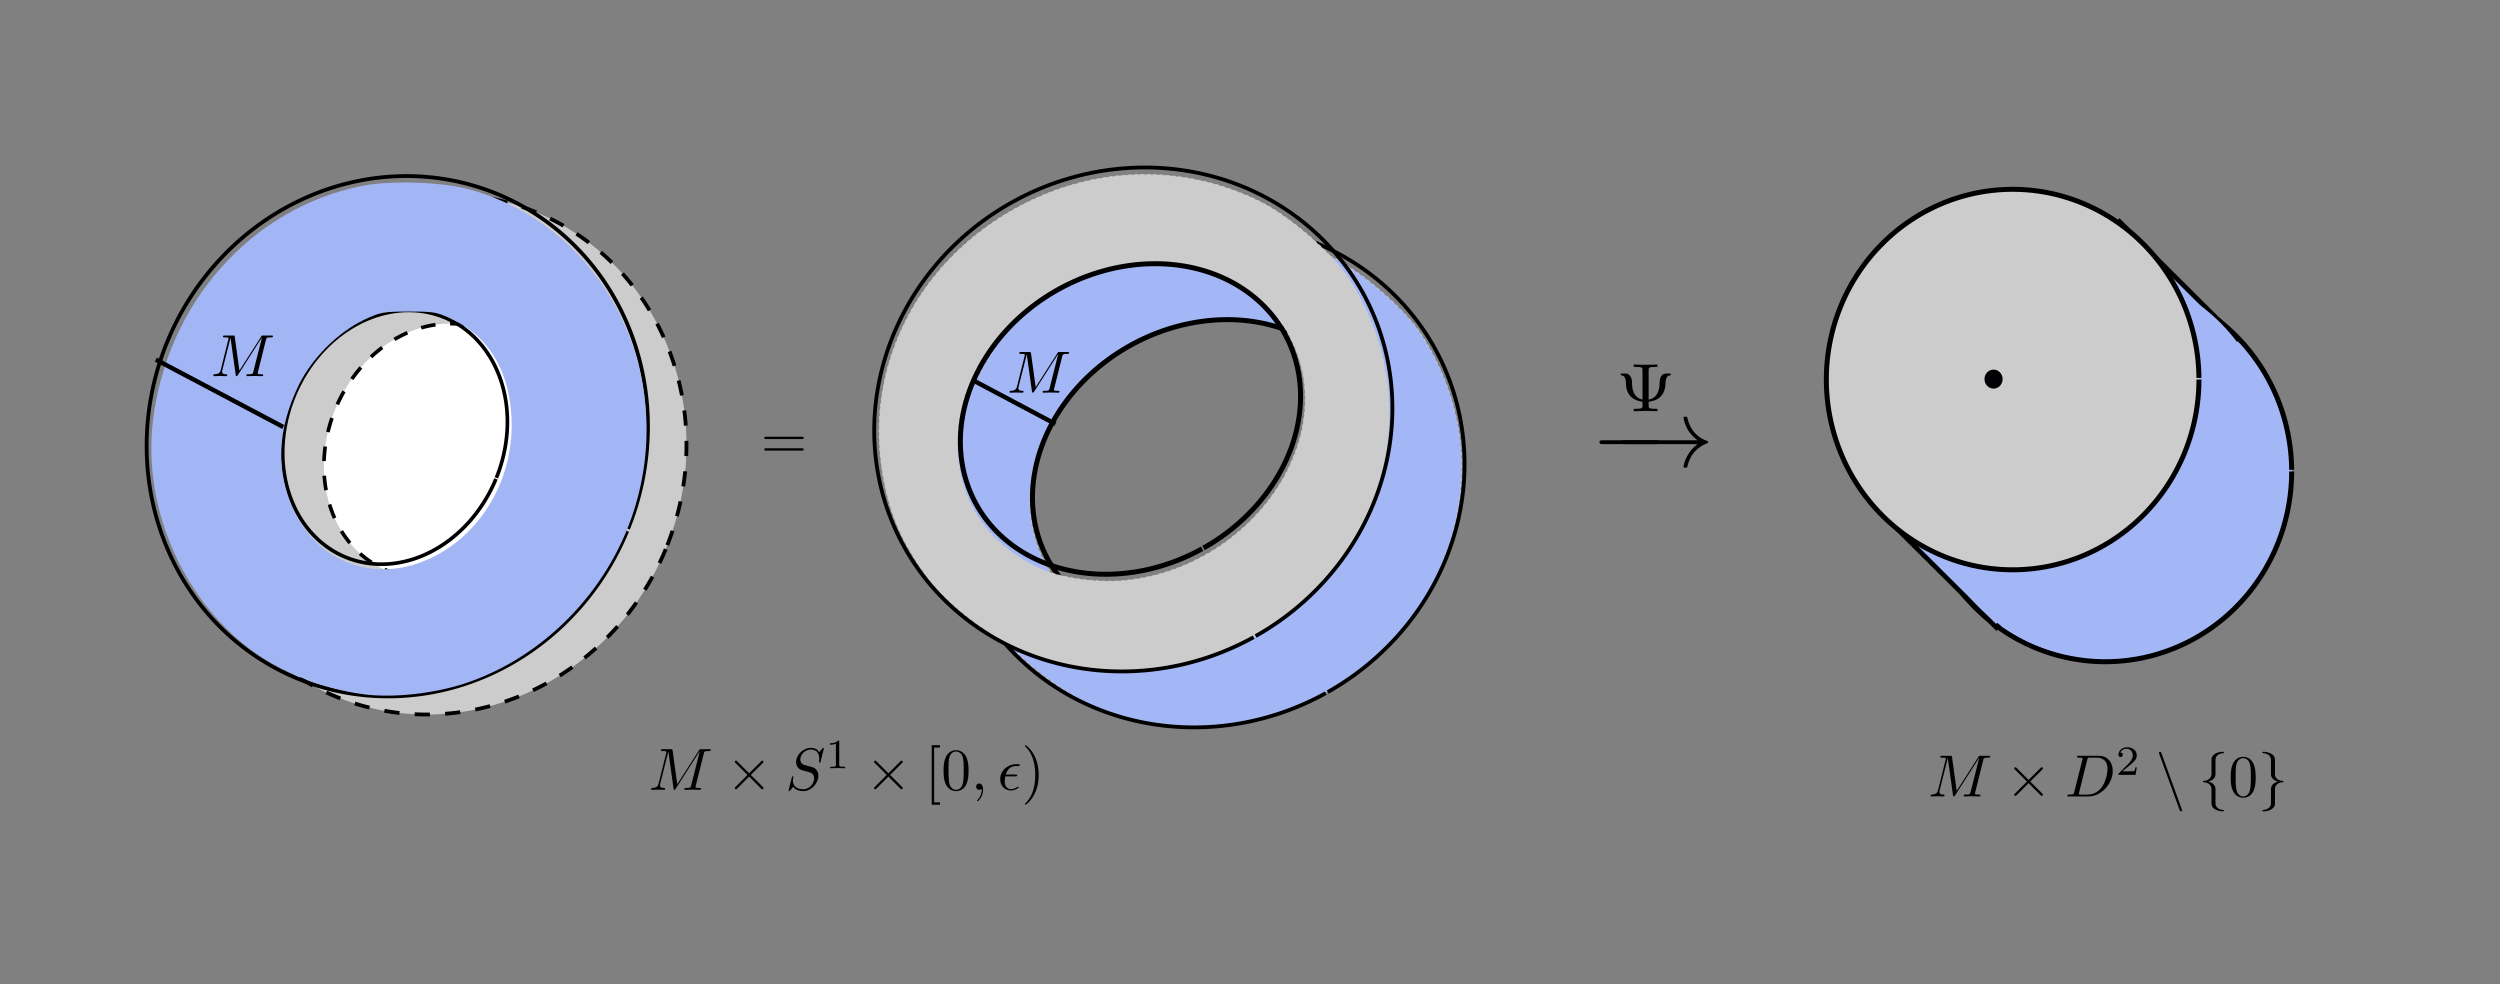 <?xml version="1.0" encoding="UTF-8" standalone="no"?>
<!-- Created with Inkscape (http://www.inkscape.org/) -->

<svg
   width="160mm"
   height="63mm"
   viewBox="0 0 160 63"
   version="1.1"
   id="svg1"
   inkscape:version="1.3.2 (1:1.3.2+202311252150+091e20ef0f)"
   sodipodi:docname="blow_down_contact.svg"
   inkscape:export-filename="blow_down_contact.pdf"
   inkscape:export-xdpi="96"
   inkscape:export-ydpi="96"
   xmlns:inkscape="http://www.inkscape.org/namespaces/inkscape"
   xmlns:sodipodi="http://sodipodi.sourceforge.net/DTD/sodipodi-0.dtd"
   xmlns="http://www.w3.org/2000/svg"
   xmlns:svg="http://www.w3.org/2000/svg"
   xmlns:ns1="http://www.iki.fi/pav/software/textext/">
  <rect x="0" y="0" width="160" height="63" fill="#808080" stroke="none"/>
  <sodipodi:namedview
     id="namedview1"
     pagecolor="#ffffff"
     bordercolor="#666666"
     borderopacity="1.0"
     inkscape:showpageshadow="2"
     inkscape:pageopacity="0.0"
     inkscape:pagecheckerboard="0"
     inkscape:deskcolor="#d1d1d1"
     inkscape:document-units="mm"
     inkscape:zoom="1.4538721"
     inkscape:cx="407.87633"
     inkscape:cy="105.23622"
     inkscape:window-width="1920"
     inkscape:window-height="1016"
     inkscape:window-x="1920"
     inkscape:window-y="27"
     inkscape:window-maximized="1"
     inkscape:current-layer="layer1" />
  <defs
     id="defs1">
    <g
       id="id-33029a55-c3bc-4228-a612-7cb84cc0a7ac">
      <symbol
         overflow="visible"
         id="id-9c57559b-4010-4414-91e4-dfb8eed343aa">
        <path
           style="stroke:none;stroke-width:0"
           d=""
           id="id-5ca7223f-cba1-43bd-80db-393f36926a8b" />
      </symbol>
      <symbol
         overflow="visible"
         id="id-8b495931-afde-417c-9c3c-206247205b46">
        <path
           style="stroke:none;stroke-width:0"
           d="M 9.234,-6.047 C 9.328,-6.406 9.344,-6.5 10.094,-6.5 c 0.219,0 0.312,0 0.312,-0.203 0,-0.109 -0.094,-0.109 -0.266,-0.109 h -1.312 c -0.266,0 -0.281,0 -0.391,0.188 L 4.797,-0.938 4.016,-6.578 C 3.984,-6.812 3.969,-6.812 3.703,-6.812 H 2.344 c -0.188,0 -0.297,0 -0.297,0.188 0,0.125 0.094,0.125 0.281,0.125 0.141,0 0.312,0.016 0.438,0.016 0.156,0.031 0.219,0.047 0.219,0.172 0,0.031 -0.016,0.062 -0.047,0.188 l -1.266,5.062 c -0.094,0.406 -0.266,0.719 -1.078,0.75 -0.047,0 -0.172,0.016 -0.172,0.188 0,0.094 0.062,0.125 0.141,0.125 0.312,0 0.656,-0.031 1,-0.031 C 1.891,-0.031 2.25,0 2.578,0 c 0.047,0 0.188,0 0.188,-0.203 0,-0.109 -0.109,-0.109 -0.188,-0.109 -0.562,0 -0.672,-0.203 -0.672,-0.438 0,-0.062 0,-0.125 0.031,-0.234 L 3.297,-6.406 H 3.312 l 0.859,6.172 C 4.188,-0.109 4.203,0 4.312,0 4.422,0 4.484,-0.109 4.531,-0.172 l 4.031,-6.312 h 0.016 l -1.438,5.703 c -0.094,0.391 -0.109,0.469 -0.906,0.469 -0.156,0 -0.266,0 -0.266,0.188 C 5.969,0 6.078,0 6.109,0 6.391,0 7.062,-0.031 7.344,-0.031 7.75,-0.031 8.188,0 8.594,0 8.656,0 8.781,0 8.781,-0.203 8.781,-0.312 8.688,-0.312 8.5,-0.312 c -0.359,0 -0.641,0 -0.641,-0.172 0,-0.047 0,-0.062 0.047,-0.25 z m 0,0"
           id="id-641ef9ae-2deb-497e-aaec-56dac68ab6f1" />
      </symbol>
      <symbol
         overflow="visible"
         id="id-e3917b65-fbb0-477d-b560-98d1f9741f05">
        <path
           style="stroke:none;stroke-width:0"
           d="m 6.438,-6.922 c 0,-0.031 -0.031,-0.109 -0.125,-0.109 -0.047,0 -0.047,0.016 -0.172,0.156 L 5.656,-6.312 c -0.25,-0.469 -0.766,-0.719 -1.422,-0.719 -1.266,0 -2.453,1.156 -2.453,2.359 0,0.797 0.516,1.266 1.031,1.406 l 1.062,0.281 c 0.375,0.094 0.922,0.25 0.922,1.062 0,0.891 -0.812,1.828 -1.797,1.828 -0.641,0 -1.75,-0.219 -1.75,-1.453 0,-0.234 0.062,-0.484 0.062,-0.531 0.016,-0.047 0.016,-0.062 0.016,-0.078 0,-0.094 -0.062,-0.109 -0.109,-0.109 -0.047,0 -0.078,0.016 -0.109,0.047 -0.031,0.031 -0.594,2.312 -0.594,2.344 0,0.047 0.047,0.094 0.109,0.094 0.047,0 0.062,-0.016 0.188,-0.156 L 1.297,-0.5 c 0.422,0.578 1.109,0.719 1.688,0.719 1.359,0 2.531,-1.328 2.531,-2.562 0,-0.688 -0.344,-1.031 -0.484,-1.172 C 4.797,-3.734 4.641,-3.781 3.766,-4 3.531,-4.062 3.188,-4.172 3.094,-4.188 2.828,-4.281 2.484,-4.562 2.484,-5.094 c 0,-0.812 0.797,-1.656 1.75,-1.656 0.812,0 1.422,0.438 1.422,1.547 0,0.312 -0.031,0.5 -0.031,0.562 0,0 0,0.094 0.109,0.094 0.109,0 0.125,-0.031 0.156,-0.203 z m 0,0"
           id="id-a390b4f1-72bc-4777-9e6f-3bc0c270c42a" />
      </symbol>
      <symbol
         overflow="visible"
         id="id-2f1f9d4d-bc80-4630-83c3-c15fe8106eed">
        <path
           style="stroke:none;stroke-width:0"
           d="m 2.031,-0.016 c 0,-0.656 -0.25,-1.047 -0.641,-1.047 -0.328,0 -0.531,0.25 -0.531,0.531 C 0.859,-0.266 1.062,0 1.391,0 1.5,0 1.641,-0.047 1.734,-0.125 1.766,-0.156 1.781,-0.156 1.781,-0.156 c 0.016,0 0.016,0 0.016,0.141 0,0.75 -0.344,1.344 -0.672,1.672 -0.109,0.109 -0.109,0.125 -0.109,0.156 0,0.078 0.047,0.109 0.094,0.109 0.109,0 0.922,-0.766 0.922,-1.938 z m 0,0"
           id="id-ebf012b7-f559-4ecb-bd9e-345810ce9b16" />
      </symbol>
      <symbol
         overflow="visible"
         id="id-d37b3d3b-8e00-46f3-8205-f904920f3d28">
        <path
           style="stroke:none;stroke-width:0"
           d="m 2.969,-2.25 c 0.156,0 0.344,0 0.344,-0.172 C 3.312,-2.562 3.188,-2.562 3.016,-2.562 H 1.406 c 0.234,-0.844 0.797,-1.422 1.703,-1.422 h 0.312 c 0.172,0 0.328,0 0.328,-0.172 0,-0.141 -0.125,-0.141 -0.297,-0.141 H 3.094 c -1.297,0 -2.625,1 -2.625,2.516 0,1.109 0.75,1.891 1.797,1.891 0.656,0 1.297,-0.406 1.297,-0.516 0,-0.016 0,-0.125 -0.094,-0.125 -0.016,0 -0.047,0 -0.125,0.047 -0.312,0.203 -0.688,0.375 -1.047,0.375 -0.578,0 -1.078,-0.422 -1.078,-1.297 0,-0.344 0.078,-0.734 0.109,-0.844 z m 0,0"
           id="id-5507ce3e-9f6b-40a7-90fc-528de7f8943a" />
      </symbol>
      <symbol
         overflow="visible"
         id="id-ff2aefea-cdf3-4d92-9527-54cb7d20c468">
        <path
           style="stroke:none;stroke-width:0"
           d=""
           id="id-c7c90ec2-411f-4c79-ac21-4ad4daab2698" />
      </symbol>
      <symbol
         overflow="visible"
         id="id-e581102f-59cd-4efc-9162-5405ae428f8f">
        <path
           style="stroke:none;stroke-width:0"
           d="M 3.875,-2.766 1.891,-4.75 C 1.766,-4.875 1.75,-4.891 1.672,-4.891 1.562,-4.891 1.469,-4.812 1.469,-4.688 c 0,0.062 0.016,0.078 0.125,0.188 l 2,2 -2,2.016 c -0.109,0.109 -0.125,0.125 -0.125,0.188 0,0.125 0.094,0.203 0.203,0.203 0.078,0 0.094,-0.016 0.219,-0.141 L 3.875,-2.219 l 2.062,2.062 c 0.016,0.016 0.078,0.062 0.141,0.062 0.125,0 0.203,-0.078 0.203,-0.203 0,-0.016 0,-0.047 -0.031,-0.109 C 6.234,-0.422 4.656,-1.984 4.156,-2.5 l 1.828,-1.812 c 0.047,-0.062 0.203,-0.188 0.25,-0.25 0,-0.016 0.047,-0.062 0.047,-0.125 0,-0.125 -0.078,-0.203 -0.203,-0.203 C 6,-4.891 5.969,-4.859 5.859,-4.75 Z m 0,0"
           id="id-c918d65c-fb7a-4de7-b5d9-3f9d0b58b906" />
      </symbol>
      <symbol
         overflow="visible"
         id="id-3af1c48c-0f49-4cb5-91da-a2fca903dd89">
        <path
           style="stroke:none;stroke-width:0"
           d=""
           id="id-a2e27859-3cbf-4fba-87b4-3fdc13b52779" />
      </symbol>
      <symbol
         overflow="visible"
         id="id-11f31e0c-103d-4183-b5d5-24c5d0c9aa79">
        <path
           style="stroke:none;stroke-width:0"
           d="m 2.328,-4.438 c 0,-0.188 0,-0.188 -0.203,-0.188 -0.453,0.438 -1.078,0.438 -1.359,0.438 v 0.25 c 0.156,0 0.625,0 1,-0.188 v 3.547 c 0,0.234 0,0.328 -0.688,0.328 H 0.812 V 0 c 0.125,0 0.984,-0.031 1.234,-0.031 0.219,0 1.094,0.031 1.25,0.031 V -0.25 H 3.031 c -0.703,0 -0.703,-0.094 -0.703,-0.328 z m 0,0"
           id="id-625648d5-495c-4149-a223-b73a6b5530be" />
      </symbol>
      <symbol
         overflow="visible"
         id="id-a7492bd1-e186-4e6c-a28c-0a546edcfc68">
        <path
           style="stroke:none;stroke-width:0"
           d=""
           id="id-73e968c1-7cdd-4109-9d17-3af265070417" />
      </symbol>
      <symbol
         overflow="visible"
         id="id-f8c028b5-be55-4e18-9e1b-10d30e58c7b4">
        <path
           style="stroke:none;stroke-width:0"
           d="M 2.547,2.5 V 2.094 h -0.969 v -9.172 h 0.969 v -0.406 h -1.375 V 2.5 Z m 0,0"
           id="id-e4efc5c4-88c3-4458-bcdc-e6f77fb7bd72" />
      </symbol>
      <symbol
         overflow="visible"
         id="id-44464aab-c2d1-4dc8-a0e0-23cfe36c9819">
        <path
           style="stroke:none;stroke-width:0"
           d="m 4.578,-3.188 c 0,-0.797 -0.047,-1.594 -0.391,-2.328 -0.453,-0.969 -1.281,-1.125 -1.688,-1.125 -0.609,0 -1.328,0.266 -1.75,1.188 -0.312,0.688 -0.359,1.469 -0.359,2.266 0,0.75 0.031,1.641 0.453,2.406 0.422,0.797 1.156,1 1.641,1 0.531,0 1.297,-0.203 1.734,-1.156 0.312,-0.688 0.359,-1.469 0.359,-2.25 z M 2.484,0 C 2.094,0 1.5,-0.25 1.328,-1.203 1.219,-1.797 1.219,-2.719 1.219,-3.312 c 0,-0.641 0,-1.297 0.078,-1.828 0.188,-1.188 0.938,-1.281 1.188,-1.281 0.328,0 0.984,0.188 1.172,1.172 0.109,0.562 0.109,1.312 0.109,1.938 0,0.75 0,1.422 -0.109,2.062 C 3.5,-0.297 2.938,0 2.484,0 Z m 0,0"
           id="id-300811a6-27e0-4362-9e2a-6b04c00918d8" />
      </symbol>
      <symbol
         overflow="visible"
         id="id-81549106-a752-4aa8-909b-994a2a668e19">
        <path
           style="stroke:none;stroke-width:0"
           d="m 2.875,-2.5 c 0,-0.766 -0.109,-1.969 -0.656,-3.109 -0.594,-1.219 -1.453,-1.875 -1.547,-1.875 -0.062,0 -0.109,0.047 -0.109,0.109 0,0.031 0,0.047 0.188,0.234 0.984,0.984 1.547,2.562 1.547,4.641 0,1.719 -0.359,3.469 -1.594,4.719 C 0.562,2.344 0.562,2.359 0.562,2.391 0.562,2.453 0.609,2.5 0.672,2.5 0.766,2.5 1.672,1.812 2.25,0.547 2.766,-0.547 2.875,-1.656 2.875,-2.5 Z m 0,0"
           id="id-2219623b-2b87-40df-bd38-6a4230b06bf0" />
      </symbol>
    </g>
    <g
       id="id-563a8e89-2a7a-4a85-aacb-024f32d301cd">
      <symbol
         overflow="visible"
         id="id-1622dab6-2c7f-4ac5-8e35-c3d17a83804c">
        <path
           style="stroke:none;stroke-width:0"
           d=""
           id="id-561baa18-cb22-4dd4-ae34-2e764fd0bac4" />
      </symbol>
      <symbol
         overflow="visible"
         id="id-d63b0982-f143-4bfc-83c2-041a9749aa17">
        <path
           style="stroke:none;stroke-width:0"
           d="M 9.234,-6.047 C 9.328,-6.406 9.344,-6.5 10.094,-6.5 c 0.219,0 0.312,0 0.312,-0.203 0,-0.109 -0.094,-0.109 -0.266,-0.109 h -1.312 c -0.266,0 -0.281,0 -0.391,0.188 L 4.797,-0.938 4.016,-6.578 C 3.984,-6.812 3.969,-6.812 3.703,-6.812 H 2.344 c -0.188,0 -0.297,0 -0.297,0.188 0,0.125 0.094,0.125 0.281,0.125 0.141,0 0.312,0.016 0.438,0.016 0.156,0.031 0.219,0.047 0.219,0.172 0,0.031 -0.016,0.062 -0.047,0.188 l -1.266,5.062 c -0.094,0.406 -0.266,0.719 -1.078,0.75 -0.047,0 -0.172,0.016 -0.172,0.188 0,0.094 0.062,0.125 0.141,0.125 0.312,0 0.656,-0.031 1,-0.031 C 1.891,-0.031 2.25,0 2.578,0 c 0.047,0 0.188,0 0.188,-0.203 0,-0.109 -0.109,-0.109 -0.188,-0.109 -0.562,0 -0.672,-0.203 -0.672,-0.438 0,-0.062 0,-0.125 0.031,-0.234 L 3.297,-6.406 H 3.312 l 0.859,6.172 C 4.188,-0.109 4.203,0 4.312,0 4.422,0 4.484,-0.109 4.531,-0.172 l 4.031,-6.312 h 0.016 l -1.438,5.703 c -0.094,0.391 -0.109,0.469 -0.906,0.469 -0.156,0 -0.266,0 -0.266,0.188 C 5.969,0 6.078,0 6.109,0 6.391,0 7.062,-0.031 7.344,-0.031 7.75,-0.031 8.188,0 8.594,0 8.656,0 8.781,0 8.781,-0.203 8.781,-0.312 8.688,-0.312 8.5,-0.312 c -0.359,0 -0.641,0 -0.641,-0.172 0,-0.047 0,-0.062 0.047,-0.25 z m 0,0"
           id="id-6bdec8d4-e727-465e-9df4-b415a0b71af6" />
      </symbol>
    </g>
    <g
       id="g17-1">
      <symbol
         overflow="visible"
         id="symbol16-2">
        <path
           style="stroke:none;stroke-width:0"
           d=""
           id="path16-9" />
      </symbol>
      <symbol
         overflow="visible"
         id="symbol17-3">
        <path
           style="stroke:none;stroke-width:0"
           d="M 9.234,-6.047 C 9.328,-6.406 9.344,-6.5 10.094,-6.5 c 0.219,0 0.312,0 0.312,-0.203 0,-0.109 -0.094,-0.109 -0.266,-0.109 h -1.312 c -0.266,0 -0.281,0 -0.391,0.188 L 4.797,-0.938 4.016,-6.578 C 3.984,-6.812 3.969,-6.812 3.703,-6.812 H 2.344 c -0.188,0 -0.297,0 -0.297,0.188 0,0.125 0.094,0.125 0.281,0.125 0.141,0 0.312,0.016 0.438,0.016 0.156,0.031 0.219,0.047 0.219,0.172 0,0.031 -0.016,0.062 -0.047,0.188 l -1.266,5.062 c -0.094,0.406 -0.266,0.719 -1.078,0.75 -0.047,0 -0.172,0.016 -0.172,0.188 0,0.094 0.062,0.125 0.141,0.125 0.312,0 0.656,-0.031 1,-0.031 C 1.891,-0.031 2.25,0 2.578,0 c 0.047,0 0.188,0 0.188,-0.203 0,-0.109 -0.109,-0.109 -0.188,-0.109 -0.562,0 -0.672,-0.203 -0.672,-0.438 0,-0.062 0,-0.125 0.031,-0.234 L 3.297,-6.406 H 3.312 l 0.859,6.172 C 4.188,-0.109 4.203,0 4.312,0 4.422,0 4.484,-0.109 4.531,-0.172 l 4.031,-6.312 h 0.016 l -1.438,5.703 c -0.094,0.391 -0.109,0.469 -0.906,0.469 -0.156,0 -0.266,0 -0.266,0.188 C 5.969,0 6.078,0 6.109,0 6.391,0 7.062,-0.031 7.344,-0.031 7.75,-0.031 8.188,0 8.594,0 8.656,0 8.781,0 8.781,-0.203 8.781,-0.312 8.688,-0.312 8.5,-0.312 c -0.359,0 -0.641,0 -0.641,-0.172 0,-0.047 0,-0.062 0.047,-0.25 z m 0,0"
           id="path17-1" />
      </symbol>
    </g>
    <defs
       id="id-d487b1ae-57ab-49a2-956d-22a663fc169d-6">
      <g
         id="g19">
        <symbol
           overflow="visible"
           id="symbol18">
          <path
             style="stroke:none;stroke-width:0"
             d=""
             id="path18" />
        </symbol>
        <symbol
           overflow="visible"
           id="symbol19">
          <path
             style="stroke:none;stroke-width:0"
             d="M 9.234,-6.047 C 9.328,-6.406 9.344,-6.5 10.094,-6.5 c 0.219,0 0.312,0 0.312,-0.203 0,-0.109 -0.094,-0.109 -0.266,-0.109 h -1.312 c -0.266,0 -0.281,0 -0.391,0.188 L 4.797,-0.938 4.016,-6.578 C 3.984,-6.812 3.969,-6.812 3.703,-6.812 H 2.344 c -0.188,0 -0.297,0 -0.297,0.188 0,0.125 0.094,0.125 0.281,0.125 0.141,0 0.312,0.016 0.438,0.016 0.156,0.031 0.219,0.047 0.219,0.172 0,0.031 -0.016,0.062 -0.047,0.188 l -1.266,5.062 c -0.094,0.406 -0.266,0.719 -1.078,0.75 -0.047,0 -0.172,0.016 -0.172,0.188 0,0.094 0.062,0.125 0.141,0.125 0.312,0 0.656,-0.031 1,-0.031 C 1.891,-0.031 2.25,0 2.578,0 c 0.047,0 0.188,0 0.188,-0.203 0,-0.109 -0.109,-0.109 -0.188,-0.109 -0.562,0 -0.672,-0.203 -0.672,-0.438 0,-0.062 0,-0.125 0.031,-0.234 L 3.297,-6.406 H 3.312 l 0.859,6.172 C 4.188,-0.109 4.203,0 4.312,0 4.422,0 4.484,-0.109 4.531,-0.172 l 4.031,-6.312 h 0.016 l -1.438,5.703 c -0.094,0.391 -0.109,0.469 -0.906,0.469 -0.156,0 -0.266,0 -0.266,0.188 C 5.969,0 6.078,0 6.109,0 6.391,0 7.062,-0.031 7.344,-0.031 7.75,-0.031 8.188,0 8.594,0 8.656,0 8.781,0 8.781,-0.203 8.781,-0.312 8.688,-0.312 8.5,-0.312 c -0.359,0 -0.641,0 -0.641,-0.172 0,-0.047 0,-0.062 0.047,-0.25 z m 0,0"
             id="path19" />
        </symbol>
      </g>
    </defs>
    <g
       id="id-61a21201-9c1d-4bce-94e6-da389786663a-7">
      <symbol
         overflow="visible"
         id="id-dd7aedda-e626-4707-9a69-10aaee23365f-8">
        <path
           style="stroke:none;stroke-width:0"
           d=""
           id="id-7e33eba1-169b-4e57-abdf-7d54efaef578-6" />
      </symbol>
      <symbol
         overflow="visible"
         id="id-506839f9-f346-4b83-85ef-9ea88d189aec-8">
        <path
           style="stroke:none;stroke-width:0"
           d="M 9.234,-6.047 C 9.328,-6.406 9.344,-6.5 10.094,-6.5 c 0.219,0 0.312,0 0.312,-0.203 0,-0.109 -0.094,-0.109 -0.266,-0.109 h -1.312 c -0.266,0 -0.281,0 -0.391,0.188 L 4.797,-0.938 4.016,-6.578 C 3.984,-6.812 3.969,-6.812 3.703,-6.812 H 2.344 c -0.188,0 -0.297,0 -0.297,0.188 0,0.125 0.094,0.125 0.281,0.125 0.141,0 0.312,0.016 0.438,0.016 0.156,0.031 0.219,0.047 0.219,0.172 0,0.031 -0.016,0.062 -0.047,0.188 l -1.266,5.062 c -0.094,0.406 -0.266,0.719 -1.078,0.75 -0.047,0 -0.172,0.016 -0.172,0.188 0,0.094 0.062,0.125 0.141,0.125 0.312,0 0.656,-0.031 1,-0.031 C 1.891,-0.031 2.25,0 2.578,0 c 0.047,0 0.188,0 0.188,-0.203 0,-0.109 -0.109,-0.109 -0.188,-0.109 -0.562,0 -0.672,-0.203 -0.672,-0.438 0,-0.062 0,-0.125 0.031,-0.234 L 3.297,-6.406 H 3.312 l 0.859,6.172 C 4.188,-0.109 4.203,0 4.312,0 4.422,0 4.484,-0.109 4.531,-0.172 l 4.031,-6.312 h 0.016 l -1.438,5.703 c -0.094,0.391 -0.109,0.469 -0.906,0.469 -0.156,0 -0.266,0 -0.266,0.188 C 5.969,0 6.078,0 6.109,0 6.391,0 7.062,-0.031 7.344,-0.031 7.75,-0.031 8.188,0 8.594,0 8.656,0 8.781,0 8.781,-0.203 8.781,-0.312 8.688,-0.312 8.5,-0.312 c -0.359,0 -0.641,0 -0.641,-0.172 0,-0.047 0,-0.062 0.047,-0.25 z m 0,0"
           id="id-453e3c67-450b-4332-bf2c-185abb84b1b5-8" />
      </symbol>
    </g>
    <defs
       id="id-d487b1ae-57ab-49a2-956d-22a663fc169d">
      <g
         id="g17">
        <symbol
           overflow="visible"
           id="symbol16">
          <path
             style="stroke:none;stroke-width:0"
             d=""
             id="path16" />
        </symbol>
        <symbol
           overflow="visible"
           id="symbol17">
          <path
             style="stroke:none;stroke-width:0"
             d="M 9.234,-6.047 C 9.328,-6.406 9.344,-6.5 10.094,-6.5 c 0.219,0 0.312,0 0.312,-0.203 0,-0.109 -0.094,-0.109 -0.266,-0.109 h -1.312 c -0.266,0 -0.281,0 -0.391,0.188 L 4.797,-0.938 4.016,-6.578 C 3.984,-6.812 3.969,-6.812 3.703,-6.812 H 2.344 c -0.188,0 -0.297,0 -0.297,0.188 0,0.125 0.094,0.125 0.281,0.125 0.141,0 0.312,0.016 0.438,0.016 0.156,0.031 0.219,0.047 0.219,0.172 0,0.031 -0.016,0.062 -0.047,0.188 l -1.266,5.062 c -0.094,0.406 -0.266,0.719 -1.078,0.75 -0.047,0 -0.172,0.016 -0.172,0.188 0,0.094 0.062,0.125 0.141,0.125 0.312,0 0.656,-0.031 1,-0.031 C 1.891,-0.031 2.25,0 2.578,0 c 0.047,0 0.188,0 0.188,-0.203 0,-0.109 -0.109,-0.109 -0.188,-0.109 -0.562,0 -0.672,-0.203 -0.672,-0.438 0,-0.062 0,-0.125 0.031,-0.234 L 3.297,-6.406 H 3.312 l 0.859,6.172 C 4.188,-0.109 4.203,0 4.312,0 4.422,0 4.484,-0.109 4.531,-0.172 l 4.031,-6.312 h 0.016 l -1.438,5.703 c -0.094,0.391 -0.109,0.469 -0.906,0.469 -0.156,0 -0.266,0 -0.266,0.188 C 5.969,0 6.078,0 6.109,0 6.391,0 7.062,-0.031 7.344,-0.031 7.75,-0.031 8.188,0 8.594,0 8.656,0 8.781,0 8.781,-0.203 8.781,-0.312 8.688,-0.312 8.5,-0.312 c -0.359,0 -0.641,0 -0.641,-0.172 0,-0.047 0,-0.062 0.047,-0.25 z m 0,0"
             id="path17" />
        </symbol>
      </g>
    </defs>
  </defs>
  <g
     inkscape:label="Layer 1"
     inkscape:groupmode="layer"
     id="layer1">
    <g
       id="g110"
       inkscape:label="neighborhood of gd"
       transform="matrix(1.42,0,0,1.42,-45.583,-63.606)">
      <path
         style="display:inline;fill:#cccccc;fill-opacity:1;stroke:#000000;stroke-width:0.172;stroke-dasharray:0.687, 0.687;stroke-dashoffset:0;stroke-opacity:1"
         id="path8-3"
         sodipodi:type="arc"
         sodipodi:cx="72.716927"
         sodipodi:cy="40.617729"
         sodipodi:rx="11.208045"
         sodipodi:ry="11.811443"
         sodipodi:start="0"
         sodipodi:end="6.274476"
         sodipodi:open="true"
         sodipodi:arc-type="arc"
         d="M 83.925,40.618 A 11.208,11.811 0 0 1 72.741,52.429 11.208,11.811 0 0 1 61.509,40.669 11.208,11.811 0 0 1 72.644,28.807 11.208,11.811 0 0 1 83.925,40.515"
         transform="rotate(22.408)"
         inkscape:label="path8-3" />
      <path
         style="fill:#ffffff;fill-opacity:1;stroke:#000000;stroke-width:0.165;stroke-dasharray:0.66, 0.66;stroke-dashoffset:0;stroke-opacity:1"
         id="path7-9"
         sodipodi:type="arc"
         sodipodi:cx="72.671173"
         sodipodi:cy="40.45311"
         sodipodi:rx="4.9179664"
         sodipodi:ry="5.8443103"
         sodipodi:start="0"
         sodipodi:end="6.274476"
         sodipodi:arc-type="arc"
         d="m 77.589,40.453 a 4.918,5.844 0 0 1 -4.907,5.844 4.918,5.844 0 0 1 -4.929,-5.819 4.918,5.844 0 0 1 4.886,-5.87 4.918,5.844 0 0 1 4.95,5.793"
         sodipodi:open="true"
         transform="rotate(22.408)" />
    </g>
    <g
       id="g109"
       transform="matrix(1.42,0,0,1.42,-46.493,-63.096)"
       inkscape:label="giroux domain">
      <path
         style="fill:none;stroke:#000000;stroke-width:0.165;stroke-dasharray:none;stroke-opacity:1"
         id="path14"
         sodipodi:type="arc"
         sodipodi:cx="71.181763"
         sodipodi:cy="40.031956"
         sodipodi:rx="4.9179664"
         sodipodi:ry="5.8443103"
         sodipodi:start="0"
         sodipodi:end="6.274476"
         sodipodi:arc-type="arc"
         d="m 76.1,40.032 a 4.918,5.844 0 0 1 -4.907,5.844 4.918,5.844 0 0 1 -4.929,-5.819 4.918,5.844 0 0 1 4.886,-5.87 4.918,5.844 0 0 1 4.95,5.793"
         sodipodi:open="true"
         transform="rotate(22.408)" />
      <path
         style="fill:none;stroke:#000000;stroke-width:0.172;stroke-dasharray:none;stroke-opacity:1"
         id="path15"
         sodipodi:type="arc"
         sodipodi:cx="71.256775"
         sodipodi:cy="39.948154"
         sodipodi:rx="11.208045"
         sodipodi:ry="11.811443"
         sodipodi:start="0"
         sodipodi:end="6.274476"
         sodipodi:open="true"
         sodipodi:arc-type="arc"
         d="M 82.465,39.948 A 11.208,11.811 0 0 1 71.281,51.76 11.208,11.811 0 0 1 60.049,40 11.208,11.811 0 0 1 71.184,28.137 11.208,11.811 0 0 1 82.464,39.845"
         transform="rotate(22.408)" />
      <path
         style="fill:#a2b5f5;fill-opacity:1;stroke:#000000;stroke-width:0;stroke-dasharray:none;stroke-dashoffset:0;stroke-opacity:0.977"
         d="m 185.553,285.776 c -6.195,-0.769 -13.147,-3.348 -18.077,-6.708 -12.409,-8.457 -19.683,-24.558 -17.925,-39.678 2.337,-20.101 16.696,-36.305 35.522,-40.086 5.057,-1.016 13.954,-0.691 18.699,0.681 22.632,6.546 35.084,31.263 27.547,54.677 -4.398,13.661 -15.481,24.929 -28.797,29.277 -5.239,1.711 -12.045,2.447 -16.969,1.836 z m 8.963,-22.25 c 9.421,-3.174 15.985,-12.697 16.063,-23.308 0.063,-8.521 -3.426,-14.949 -9.821,-18.094 -2.786,-1.371 -3.258,-1.461 -7.643,-1.461 -4.314,0 -4.899,0.107 -7.608,1.39 -4.434,2.101 -8.861,6.497 -11.083,11.006 -3.725,7.559 -4.028,14.774 -0.9,21.459 3.832,8.188 12.449,11.886 20.992,9.008 z"
         id="path108"
         transform="scale(0.265)" />
      <g
         transform="matrix(0.269,0,0,0.269,42.355,59.555)"
         ns1:version="1.10.2"
         ns1:texconverter="pdflatex"
         ns1:pdfconverter="inkscape"
         ns1:text="$M$"
         ns1:preamble="/home/josua/.config/inkscape/extensions/textext/default_packages.tex"
         ns1:scale="1.0"
         ns1:alignment="middle center"
         ns1:stroke-to-path="0"
         ns1:inkscapeversion="1.3.2"
         id="g1764-3"
         ns1:jacobian_sqrt="0.763042"
         inkscape:label="M">
        <defs
           id="id-200c4c29-f5ee-414f-864b-d41a3fd0a2da-0">
          <g
             id="g29">
            <symbol
               overflow="visible"
               id="symbol28">
              <path
                 style="stroke:none;stroke-width:0"
                 d=""
                 id="path28" />
            </symbol>
            <symbol
               overflow="visible"
               id="symbol29">
              <path
                 style="stroke:none;stroke-width:0"
                 d="M 9.234,-6.047 C 9.328,-6.406 9.344,-6.5 10.094,-6.5 c 0.219,0 0.312,0 0.312,-0.203 0,-0.109 -0.094,-0.109 -0.266,-0.109 h -1.312 c -0.266,0 -0.281,0 -0.391,0.188 L 4.797,-0.938 4.016,-6.578 C 3.984,-6.812 3.969,-6.812 3.703,-6.812 H 2.344 c -0.188,0 -0.297,0 -0.297,0.188 0,0.125 0.094,0.125 0.281,0.125 0.141,0 0.312,0.016 0.438,0.016 0.156,0.031 0.219,0.047 0.219,0.172 0,0.031 -0.016,0.062 -0.047,0.188 l -1.266,5.062 c -0.094,0.406 -0.266,0.719 -1.078,0.75 -0.047,0 -0.172,0.016 -0.172,0.188 0,0.094 0.062,0.125 0.141,0.125 0.312,0 0.656,-0.031 1,-0.031 C 1.891,-0.031 2.25,0 2.578,0 c 0.047,0 0.188,0 0.188,-0.203 0,-0.109 -0.109,-0.109 -0.188,-0.109 -0.562,0 -0.672,-0.203 -0.672,-0.438 0,-0.062 0,-0.125 0.031,-0.234 L 3.297,-6.406 H 3.312 l 0.859,6.172 C 4.188,-0.109 4.203,0 4.312,0 4.422,0 4.484,-0.109 4.531,-0.172 l 4.031,-6.312 h 0.016 l -1.438,5.703 c -0.094,0.391 -0.109,0.469 -0.906,0.469 -0.156,0 -0.266,0 -0.266,0.188 C 5.969,0 6.078,0 6.109,0 6.391,0 7.062,-0.031 7.344,-0.031 7.75,-0.031 8.188,0 8.594,0 8.656,0 8.781,0 8.781,-0.203 8.781,-0.312 8.688,-0.312 8.5,-0.312 c -0.359,0 -0.641,0 -0.641,-0.172 0,-0.047 0,-0.062 0.047,-0.25 z m 0,0"
                 id="path29" />
            </symbol>
          </g>
        </defs>
        <g
           id="id-0b9da082-64fb-485f-8c80-19725b018647-4"
           transform="translate(-149.134,-127.953)">
          <g
             style="fill:#000000;fill-opacity:1"
             id="id-a0cf9619-b7b6-4053-9e58-cf43cf3007f2-3">
            <g
               transform="translate(148.712,134.765)"
               id="g3045-1">
              <path
                 style="stroke:none;stroke-width:0"
                 d="M 9.234,-6.047 C 9.328,-6.406 9.344,-6.5 10.094,-6.5 c 0.219,0 0.312,0 0.312,-0.203 0,-0.109 -0.094,-0.109 -0.266,-0.109 h -1.312 c -0.266,0 -0.281,0 -0.391,0.188 L 4.797,-0.938 4.016,-6.578 C 3.984,-6.812 3.969,-6.812 3.703,-6.812 H 2.344 c -0.188,0 -0.297,0 -0.297,0.188 0,0.125 0.094,0.125 0.281,0.125 0.141,0 0.312,0.016 0.438,0.016 0.156,0.031 0.219,0.047 0.219,0.172 0,0.031 -0.016,0.062 -0.047,0.188 l -1.266,5.062 c -0.094,0.406 -0.266,0.719 -1.078,0.75 -0.047,0 -0.172,0.016 -0.172,0.188 0,0.094 0.062,0.125 0.141,0.125 0.312,0 0.656,-0.031 1,-0.031 C 1.891,-0.031 2.25,0 2.578,0 c 0.047,0 0.188,0 0.188,-0.203 0,-0.109 -0.109,-0.109 -0.188,-0.109 -0.562,0 -0.672,-0.203 -0.672,-0.438 0,-0.062 0,-0.125 0.031,-0.234 L 3.297,-6.406 H 3.312 l 0.859,6.172 C 4.188,-0.109 4.203,0 4.312,0 4.422,0 4.484,-0.109 4.531,-0.172 l 4.031,-6.312 h 0.016 l -1.438,5.703 c -0.094,0.391 -0.109,0.469 -0.906,0.469 -0.156,0 -0.266,0 -0.266,0.188 C 5.969,0 6.078,0 6.109,0 6.391,0 7.062,-0.031 7.344,-0.031 7.75,-0.031 8.188,0 8.594,0 8.656,0 8.781,0 8.781,-0.203 8.781,-0.312 8.688,-0.312 8.5,-0.312 c -0.359,0 -0.641,0 -0.641,-0.172 0,-0.047 0,-0.062 0.047,-0.25 z m 0,0"
                 id="id-14cd052b-73e7-4e13-a039-4f75f35f836b-4" />
            </g>
          </g>
        </g>
      </g>
      <path
         style="fill:none;stroke:#000000;stroke-width:0.202px;stroke-linecap:butt;stroke-linejoin:miter;stroke-opacity:1"
         d="m 39.765,60.641 5.743,3.038"
         id="path24" />
    </g>
    <g
       id="g23"
       transform="matrix(0.846,0.677,-0.677,0.846,0.721,-149.441)">
      <g
         id="g20-6"
         transform="translate(53.569,-10.395)">
        <path
           style="fill:#a3b6f5;fill-opacity:1;stroke:#cccccc;stroke-width:0.177;stroke-dasharray:0.707, 0.707"
           d="m 383.803,418.287 c -10.263,-2.703 -16.979,-6.411 -24.306,-13.423 -15.723,-15.046 -20.994,-37.683 -13.791,-59.221 6.747,-20.174 22.712,-34.748 43.01,-39.264 7.17,-1.595 20.022,-1.073 26.383,1.071 16.596,5.595 28.855,17.656 34.453,33.897 10.831,31.423 -6.813,65.944 -38.924,76.156 -6.832,2.173 -20.081,2.56 -26.825,0.784 z m 17.883,-17.422 c 4.904,-1.217 12.079,-5.503 16.491,-9.85 19.987,-19.694 17.795,-53.959 -4.139,-64.69 -11.81,-5.778 -26.308,-2.812 -37.402,7.653 -17.416,16.43 -19.425,44.347 -4.278,59.459 7.695,7.678 17.905,10.264 29.328,7.428 z"
           id="path20-1"
           transform="scale(0.265)" />
        <path
           style="fill:none;stroke:#000000;stroke-width:0.172;stroke-dasharray:none;stroke-dashoffset:0;stroke-opacity:1"
           id="path15-9-3"
           sodipodi:type="arc"
           sodipodi:cx="71.256775"
           sodipodi:cy="39.948154"
           sodipodi:rx="11.208045"
           sodipodi:ry="11.811443"
           sodipodi:start="0"
           sodipodi:end="6.274476"
           sodipodi:open="true"
           sodipodi:arc-type="arc"
           d="M 82.465,39.948 A 11.208,11.811 0 0 1 71.281,51.76 11.208,11.811 0 0 1 60.049,40 11.208,11.811 0 0 1 71.184,28.137 11.208,11.811 0 0 1 82.464,39.845"
           transform="matrix(1.212,0.5,-0.5,1.212,38.833,11.887)" />
        <path
           style="fill:none;stroke:#000000;stroke-width:0.224;stroke-dasharray:none;stroke-dashoffset:0;stroke-opacity:1"
           id="path14-8-6"
           sodipodi:type="arc"
           sodipodi:cx="71.175041"
           sodipodi:cy="40.051308"
           sodipodi:rx="6.6809392"
           sodipodi:ry="7.9393554"
           sodipodi:start="0"
           sodipodi:end="6.274476"
           sodipodi:arc-type="arc"
           d="m 77.856,40.051 a 6.681,7.939 0 0 1 -6.666,7.939 6.681,7.939 0 0 1 -6.695,-7.905 6.681,7.939 0 0 1 6.637,-7.974 6.681,7.939 0 0 1 6.724,7.87"
           sodipodi:open="true"
           transform="matrix(1.212,0.5,-0.5,1.212,38.833,11.887)" />
      </g>
      <g
         id="g20"
         transform="translate(48.167,-10.295)">
        <path
           style="fill:#cccccc;fill-opacity:1;stroke:#cccccc;stroke-width:0.177;stroke-dasharray:0.707, 0.707"
           d="m 383.803,418.287 c -10.263,-2.703 -16.979,-6.411 -24.306,-13.423 -15.723,-15.046 -20.994,-37.683 -13.791,-59.221 6.747,-20.174 22.712,-34.748 43.01,-39.264 7.17,-1.595 20.022,-1.073 26.383,1.071 16.596,5.595 28.855,17.656 34.453,33.897 10.831,31.423 -6.813,65.944 -38.924,76.156 -6.832,2.173 -20.081,2.56 -26.825,0.784 z m 17.883,-17.422 c 4.904,-1.217 12.079,-5.503 16.491,-9.85 19.987,-19.694 17.795,-53.959 -4.139,-64.69 -11.81,-5.778 -26.308,-2.812 -37.402,7.653 -17.416,16.43 -19.425,44.347 -4.278,59.459 7.695,7.678 17.905,10.264 29.328,7.428 z"
           id="path20"
           transform="scale(0.265)" />
        <g
           id="g109-2"
           transform="matrix(1.311,0,0,1.311,38.833,11.887)"
           inkscape:label="giroux domain">
          <path
             style="fill:none;stroke:#000000;stroke-width:0.224;stroke-dasharray:none;stroke-opacity:1"
             id="path14-8"
             sodipodi:type="arc"
             sodipodi:cx="71.175041"
             sodipodi:cy="40.051308"
             sodipodi:rx="6.6809392"
             sodipodi:ry="7.9393554"
             sodipodi:start="0"
             sodipodi:end="6.274476"
             sodipodi:arc-type="arc"
             d="m 77.856,40.051 a 6.681,7.939 0 0 1 -6.666,7.939 6.681,7.939 0 0 1 -6.695,-7.905 6.681,7.939 0 0 1 6.637,-7.974 6.681,7.939 0 0 1 6.724,7.87"
             sodipodi:open="true"
             transform="rotate(22.408)" />
          <path
             style="fill:none;stroke:#000000;stroke-width:0.172;stroke-dasharray:none;stroke-opacity:1"
             id="path15-9"
             sodipodi:type="arc"
             sodipodi:cx="71.256775"
             sodipodi:cy="39.948154"
             sodipodi:rx="11.208045"
             sodipodi:ry="11.811443"
             sodipodi:start="0"
             sodipodi:end="6.274476"
             sodipodi:open="true"
             sodipodi:arc-type="arc"
             d="M 82.465,39.948 A 11.208,11.811 0 0 1 71.281,51.76 11.208,11.811 0 0 1 60.049,40 11.208,11.811 0 0 1 71.184,28.137 11.208,11.811 0 0 1 82.464,39.845"
             transform="rotate(22.408)" />
        </g>
      </g>
      <path
         style="fill:none;stroke:#000000;stroke-width:0.265px;stroke-linecap:butt;stroke-linejoin:miter;stroke-opacity:1"
         d="m 144.545,81.661 4.79,2.539"
         id="path23"
         transform="rotate(-38.645,156.078,85.54)" />
    </g>
    <path
       style="fill:#a3b6f5;fill-opacity:1;stroke:#000000;stroke-width:0.319;stroke-dasharray:none;stroke-dashoffset:0;stroke-opacity:1"
       id="path25"
       sodipodi:type="arc"
       sodipodi:cx="134.74255"
       sodipodi:cy="30.175308"
       sodipodi:rx="11.92318"
       sodipodi:ry="12.174889"
       sodipodi:start="0"
       sodipodi:end="6.274476"
       sodipodi:open="true"
       sodipodi:arc-type="arc"
       d="m 146.666,30.175 a 11.923,12.175 0 0 1 -11.897,12.175 11.923,12.175 0 0 1 -11.949,-12.122 11.923,12.175 0 0 1 11.845,-12.228 11.923,12.175 0 0 1 12.001,12.069" />
    <rect
       style="fill:#a3b6f5;fill-opacity:1;stroke:#000000;stroke-width:0.304;stroke-dasharray:none;stroke-dashoffset:0;stroke-opacity:1"
       id="rect26"
       width="24.076"
       height="10.594"
       x="61.952"
       y="113.677"
       transform="matrix(0.64,-0.768,0.709,0.706,0,0)" />
    <path
       style="fill:#a3b6f5;fill-opacity:1;stroke:none;stroke-width:0.314;stroke-dasharray:none;stroke-dashoffset:0;stroke-opacity:1"
       id="path25-7"
       sodipodi:type="arc"
       sodipodi:cx="134.35234"
       sodipodi:cy="29.731647"
       sodipodi:rx="11.409627"
       sodipodi:ry="12.360522"
       sodipodi:start="0"
       sodipodi:end="6.274476"
       sodipodi:open="true"
       sodipodi:arc-type="arc"
       d="M 145.762,29.732 A 11.41,12.361 0 0 1 134.377,42.092 11.41,12.361 0 0 1 122.943,29.785 11.41,12.361 0 0 1 134.278,17.371 11.41,12.361 0 0 1 145.762,29.624" />
    <path
       style="fill:#cccccc;fill-opacity:1;stroke:#000000;stroke-width:0.319;stroke-dasharray:none;stroke-dashoffset:0;stroke-opacity:1"
       id="path25-1"
       sodipodi:type="arc"
       sodipodi:cx="128.80859"
       sodipodi:cy="24.292255"
       sodipodi:rx="11.92318"
       sodipodi:ry="12.174889"
       sodipodi:start="0"
       sodipodi:end="6.274476"
       sodipodi:open="true"
       sodipodi:arc-type="arc"
       d="m 140.732,24.292 a 11.923,12.175 0 0 1 -11.897,12.175 11.923,12.175 0 0 1 -11.949,-12.122 11.923,12.175 0 0 1 11.845,-12.228 11.923,12.175 0 0 1 12.001,12.069" />
    <path
       style="fill:#000104;fill-opacity:1;stroke:#000000;stroke-width:0.175;stroke-dasharray:none;stroke-dashoffset:0;stroke-opacity:1"
       id="path26"
       sodipodi:type="arc"
       sodipodi:cx="127.58765"
       sodipodi:cy="24.263844"
       sodipodi:rx="0.49091083"
       sodipodi:ry="0.5183087"
       sodipodi:start="0"
       sodipodi:end="6.274476"
       sodipodi:open="true"
       sodipodi:arc-type="arc"
       d="m 128.079,24.264 a 0.491,0.518 0 0 1 -0.49,0.518 0.491,0.518 0 0 1 -0.492,-0.516 0.491,0.518 0 0 1 0.488,-0.521 0.491,0.518 0 0 1 0.494,0.514" />
    <g
       transform="matrix(0.382,0,0,0.382,64.612,22.53)"
       ns1:version="1.10.2"
       ns1:texconverter="pdflatex"
       ns1:pdfconverter="inkscape"
       ns1:text="$M$"
       ns1:preamble="/home/josua/.config/inkscape/extensions/textext/default_packages.tex"
       ns1:scale="1.0"
       ns1:alignment="middle center"
       ns1:stroke-to-path="0"
       ns1:inkscapeversion="1.3.2"
       id="g1764"
       ns1:jacobian_sqrt="0.763042"
       inkscape:label="M">
      <defs
         id="id-200c4c29-f5ee-414f-864b-d41a3fd0a2da">
        <g
           id="id-61a21201-9c1d-4bce-94e6-da389786663a">
          <symbol
             overflow="visible"
             id="id-dd7aedda-e626-4707-9a69-10aaee23365f">
            <path
               style="stroke:none;stroke-width:0"
               d=""
               id="id-7e33eba1-169b-4e57-abdf-7d54efaef578" />
          </symbol>
          <symbol
             overflow="visible"
             id="id-506839f9-f346-4b83-85ef-9ea88d189aec">
            <path
               style="stroke:none;stroke-width:0"
               d="M 9.234,-6.047 C 9.328,-6.406 9.344,-6.5 10.094,-6.5 c 0.219,0 0.312,0 0.312,-0.203 0,-0.109 -0.094,-0.109 -0.266,-0.109 h -1.312 c -0.266,0 -0.281,0 -0.391,0.188 L 4.797,-0.938 4.016,-6.578 C 3.984,-6.812 3.969,-6.812 3.703,-6.812 H 2.344 c -0.188,0 -0.297,0 -0.297,0.188 0,0.125 0.094,0.125 0.281,0.125 0.141,0 0.312,0.016 0.438,0.016 0.156,0.031 0.219,0.047 0.219,0.172 0,0.031 -0.016,0.062 -0.047,0.188 l -1.266,5.062 c -0.094,0.406 -0.266,0.719 -1.078,0.75 -0.047,0 -0.172,0.016 -0.172,0.188 0,0.094 0.062,0.125 0.141,0.125 0.312,0 0.656,-0.031 1,-0.031 C 1.891,-0.031 2.25,0 2.578,0 c 0.047,0 0.188,0 0.188,-0.203 0,-0.109 -0.109,-0.109 -0.188,-0.109 -0.562,0 -0.672,-0.203 -0.672,-0.438 0,-0.062 0,-0.125 0.031,-0.234 L 3.297,-6.406 H 3.312 l 0.859,6.172 C 4.188,-0.109 4.203,0 4.312,0 4.422,0 4.484,-0.109 4.531,-0.172 l 4.031,-6.312 h 0.016 l -1.438,5.703 c -0.094,0.391 -0.109,0.469 -0.906,0.469 -0.156,0 -0.266,0 -0.266,0.188 C 5.969,0 6.078,0 6.109,0 6.391,0 7.062,-0.031 7.344,-0.031 7.75,-0.031 8.188,0 8.594,0 8.656,0 8.781,0 8.781,-0.203 8.781,-0.312 8.688,-0.312 8.5,-0.312 c -0.359,0 -0.641,0 -0.641,-0.172 0,-0.047 0,-0.062 0.047,-0.25 z m 0,0"
               id="id-453e3c67-450b-4332-bf2c-185abb84b1b5" />
          </symbol>
        </g>
      </defs>
      <g
         id="id-0b9da082-64fb-485f-8c80-19725b018647"
         transform="translate(-149.134,-127.953)">
        <g
           style="fill:#000000;fill-opacity:1"
           id="id-a0cf9619-b7b6-4053-9e58-cf43cf3007f2">
          <g
             transform="translate(148.712,134.765)"
             id="g3045">
            <path
               style="stroke:none;stroke-width:0"
               d="M 9.234,-6.047 C 9.328,-6.406 9.344,-6.5 10.094,-6.5 c 0.219,0 0.312,0 0.312,-0.203 0,-0.109 -0.094,-0.109 -0.266,-0.109 h -1.312 c -0.266,0 -0.281,0 -0.391,0.188 L 4.797,-0.938 4.016,-6.578 C 3.984,-6.812 3.969,-6.812 3.703,-6.812 H 2.344 c -0.188,0 -0.297,0 -0.297,0.188 0,0.125 0.094,0.125 0.281,0.125 0.141,0 0.312,0.016 0.438,0.016 0.156,0.031 0.219,0.047 0.219,0.172 0,0.031 -0.016,0.062 -0.047,0.188 l -1.266,5.062 c -0.094,0.406 -0.266,0.719 -1.078,0.75 -0.047,0 -0.172,0.016 -0.172,0.188 0,0.094 0.062,0.125 0.141,0.125 0.312,0 0.656,-0.031 1,-0.031 C 1.891,-0.031 2.25,0 2.578,0 c 0.047,0 0.188,0 0.188,-0.203 0,-0.109 -0.109,-0.109 -0.188,-0.109 -0.562,0 -0.672,-0.203 -0.672,-0.438 0,-0.062 0,-0.125 0.031,-0.234 L 3.297,-6.406 H 3.312 l 0.859,6.172 C 4.188,-0.109 4.203,0 4.312,0 4.422,0 4.484,-0.109 4.531,-0.172 l 4.031,-6.312 h 0.016 l -1.438,5.703 c -0.094,0.391 -0.109,0.469 -0.906,0.469 -0.156,0 -0.266,0 -0.266,0.188 C 5.969,0 6.078,0 6.109,0 6.391,0 7.062,-0.031 7.344,-0.031 7.75,-0.031 8.188,0 8.594,0 8.656,0 8.781,0 8.781,-0.203 8.781,-0.312 8.688,-0.312 8.5,-0.312 c -0.359,0 -0.641,0 -0.641,-0.172 0,-0.047 0,-0.062 0.047,-0.25 z m 0,0"
               id="id-14cd052b-73e7-4e13-a039-4f75f35f836b" />
          </g>
        </g>
      </g>
    </g>
    <g
       transform="matrix(0.382,0,0,0.382,41.673,47.401)"
       ns1:version="1.10.2"
       ns1:texconverter="pdflatex"
       ns1:pdfconverter="inkscape"
       ns1:text="$M\\times S^1 \\times [0, \\epsilon)$\n"
       ns1:preamble="/home/josua/.config/inkscape/extensions/textext/default_packages.tex"
       ns1:scale="1.0"
       ns1:alignment="middle center"
       ns1:stroke-to-path="0"
       ns1:inkscapeversion="1.3.2"
       id="g1588"
       ns1:jacobian_sqrt="0.352778">
      <defs
         id="id-71e3ddb7-8aff-40a8-aded-a9cd22d24811">
        <g
           id="id-5b8ce6a1-f156-4ece-850c-1e759f3ce7b9">
          <symbol
             overflow="visible"
             id="id-99a0e13f-feae-43bc-af5d-0d02e73452c3">
            <path
               style="stroke:none;stroke-width:0"
               d=""
               id="id-e982cd83-cdd2-4f35-941d-7fef6d993b52" />
          </symbol>
          <symbol
             overflow="visible"
             id="id-4579f2cc-ab44-45aa-8a32-01f209d1b8c3">
            <path
               style="stroke:none;stroke-width:0"
               d="M 9.234,-6.047 C 9.328,-6.406 9.344,-6.5 10.094,-6.5 c 0.219,0 0.312,0 0.312,-0.203 0,-0.109 -0.094,-0.109 -0.266,-0.109 h -1.312 c -0.266,0 -0.281,0 -0.391,0.188 L 4.797,-0.938 4.016,-6.578 C 3.984,-6.812 3.969,-6.812 3.703,-6.812 H 2.344 c -0.188,0 -0.297,0 -0.297,0.188 0,0.125 0.094,0.125 0.281,0.125 0.141,0 0.312,0.016 0.438,0.016 0.156,0.031 0.219,0.047 0.219,0.172 0,0.031 -0.016,0.062 -0.047,0.188 l -1.266,5.062 c -0.094,0.406 -0.266,0.719 -1.078,0.75 -0.047,0 -0.172,0.016 -0.172,0.188 0,0.094 0.062,0.125 0.141,0.125 0.312,0 0.656,-0.031 1,-0.031 C 1.891,-0.031 2.25,0 2.578,0 c 0.047,0 0.188,0 0.188,-0.203 0,-0.109 -0.109,-0.109 -0.188,-0.109 -0.562,0 -0.672,-0.203 -0.672,-0.438 0,-0.062 0,-0.125 0.031,-0.234 L 3.297,-6.406 H 3.312 l 0.859,6.172 C 4.188,-0.109 4.203,0 4.312,0 4.422,0 4.484,-0.109 4.531,-0.172 l 4.031,-6.312 h 0.016 l -1.438,5.703 c -0.094,0.391 -0.109,0.469 -0.906,0.469 -0.156,0 -0.266,0 -0.266,0.188 C 5.969,0 6.078,0 6.109,0 6.391,0 7.062,-0.031 7.344,-0.031 7.75,-0.031 8.188,0 8.594,0 8.656,0 8.781,0 8.781,-0.203 8.781,-0.312 8.688,-0.312 8.5,-0.312 c -0.359,0 -0.641,0 -0.641,-0.172 0,-0.047 0,-0.062 0.047,-0.25 z m 0,0"
               id="id-2b0168d4-a227-46ad-86a1-1e663d2f20ef" />
          </symbol>
          <symbol
             overflow="visible"
             id="id-89e7f25b-2566-4b5b-b181-618e083dcf92">
            <path
               style="stroke:none;stroke-width:0"
               d="m 6.438,-6.922 c 0,-0.031 -0.031,-0.109 -0.125,-0.109 -0.047,0 -0.047,0.016 -0.172,0.156 L 5.656,-6.312 c -0.25,-0.469 -0.766,-0.719 -1.422,-0.719 -1.266,0 -2.453,1.156 -2.453,2.359 0,0.797 0.516,1.266 1.031,1.406 l 1.062,0.281 c 0.375,0.094 0.922,0.25 0.922,1.062 0,0.891 -0.812,1.828 -1.797,1.828 -0.641,0 -1.75,-0.219 -1.75,-1.453 0,-0.234 0.062,-0.484 0.062,-0.531 0.016,-0.047 0.016,-0.062 0.016,-0.078 0,-0.094 -0.062,-0.109 -0.109,-0.109 -0.047,0 -0.078,0.016 -0.109,0.047 -0.031,0.031 -0.594,2.312 -0.594,2.344 0,0.047 0.047,0.094 0.109,0.094 0.047,0 0.062,-0.016 0.188,-0.156 L 1.297,-0.5 c 0.422,0.578 1.109,0.719 1.688,0.719 1.359,0 2.531,-1.328 2.531,-2.562 0,-0.688 -0.344,-1.031 -0.484,-1.172 C 4.797,-3.734 4.641,-3.781 3.766,-4 3.531,-4.062 3.188,-4.172 3.094,-4.188 2.828,-4.281 2.484,-4.562 2.484,-5.094 c 0,-0.812 0.797,-1.656 1.75,-1.656 0.812,0 1.422,0.438 1.422,1.547 0,0.312 -0.031,0.5 -0.031,0.562 0,0 0,0.094 0.109,0.094 0.109,0 0.125,-0.031 0.156,-0.203 z m 0,0"
               id="id-4736f4aa-af19-4e93-bc92-77681097c69b" />
          </symbol>
          <symbol
             overflow="visible"
             id="id-5d0520e9-f57b-498d-bfd0-e5bf4610b234">
            <path
               style="stroke:none;stroke-width:0"
               d="m 2.031,-0.016 c 0,-0.656 -0.25,-1.047 -0.641,-1.047 -0.328,0 -0.531,0.25 -0.531,0.531 C 0.859,-0.266 1.062,0 1.391,0 1.5,0 1.641,-0.047 1.734,-0.125 1.766,-0.156 1.781,-0.156 1.781,-0.156 c 0.016,0 0.016,0 0.016,0.141 0,0.75 -0.344,1.344 -0.672,1.672 -0.109,0.109 -0.109,0.125 -0.109,0.156 0,0.078 0.047,0.109 0.094,0.109 0.109,0 0.922,-0.766 0.922,-1.938 z m 0,0"
               id="id-e0210f6b-01bb-48a1-a4d8-54b9a389453c" />
          </symbol>
          <symbol
             overflow="visible"
             id="id-cab32518-c365-4468-a543-fb662bfdfb82">
            <path
               style="stroke:none;stroke-width:0"
               d="m 2.969,-2.25 c 0.156,0 0.344,0 0.344,-0.172 C 3.312,-2.562 3.188,-2.562 3.016,-2.562 H 1.406 c 0.234,-0.844 0.797,-1.422 1.703,-1.422 h 0.312 c 0.172,0 0.328,0 0.328,-0.172 0,-0.141 -0.125,-0.141 -0.297,-0.141 H 3.094 c -1.297,0 -2.625,1 -2.625,2.516 0,1.109 0.75,1.891 1.797,1.891 0.656,0 1.297,-0.406 1.297,-0.516 0,-0.016 0,-0.125 -0.094,-0.125 -0.016,0 -0.047,0 -0.125,0.047 -0.312,0.203 -0.688,0.375 -1.047,0.375 -0.578,0 -1.078,-0.422 -1.078,-1.297 0,-0.344 0.078,-0.734 0.109,-0.844 z m 0,0"
               id="id-08fac7cd-6b39-4a7f-8ac2-bd856984ad79" />
          </symbol>
          <symbol
             overflow="visible"
             id="id-28ded21b-1efd-4fc1-8647-891eb7354b3c">
            <path
               style="stroke:none;stroke-width:0"
               d=""
               id="id-29de461f-3849-4377-9e37-14bead65c7d7" />
          </symbol>
          <symbol
             overflow="visible"
             id="id-7a237c34-8b85-487c-8402-b81b37679825">
            <path
               style="stroke:none;stroke-width:0"
               d="M 3.875,-2.766 1.891,-4.75 C 1.766,-4.875 1.75,-4.891 1.672,-4.891 1.562,-4.891 1.469,-4.812 1.469,-4.688 c 0,0.062 0.016,0.078 0.125,0.188 l 2,2 -2,2.016 c -0.109,0.109 -0.125,0.125 -0.125,0.188 0,0.125 0.094,0.203 0.203,0.203 0.078,0 0.094,-0.016 0.219,-0.141 L 3.875,-2.219 l 2.062,2.062 c 0.016,0.016 0.078,0.062 0.141,0.062 0.125,0 0.203,-0.078 0.203,-0.203 0,-0.016 0,-0.047 -0.031,-0.109 C 6.234,-0.422 4.656,-1.984 4.156,-2.5 l 1.828,-1.812 c 0.047,-0.062 0.203,-0.188 0.25,-0.25 0,-0.016 0.047,-0.062 0.047,-0.125 0,-0.125 -0.078,-0.203 -0.203,-0.203 C 6,-4.891 5.969,-4.859 5.859,-4.75 Z m 0,0"
               id="id-fbb100e4-c7da-4504-9663-0b08f56c8f1e" />
          </symbol>
          <symbol
             overflow="visible"
             id="id-1515ddf2-2499-4b10-b09a-10a07c044ebc">
            <path
               style="stroke:none;stroke-width:0"
               d=""
               id="id-b4f00a06-c488-4582-a3e7-cad46a1a4dca" />
          </symbol>
          <symbol
             overflow="visible"
             id="id-99c84cb6-db48-4557-baa8-85e088a79a3b">
            <path
               style="stroke:none;stroke-width:0"
               d="m 2.328,-4.438 c 0,-0.188 0,-0.188 -0.203,-0.188 -0.453,0.438 -1.078,0.438 -1.359,0.438 v 0.25 c 0.156,0 0.625,0 1,-0.188 v 3.547 c 0,0.234 0,0.328 -0.688,0.328 H 0.812 V 0 c 0.125,0 0.984,-0.031 1.234,-0.031 0.219,0 1.094,0.031 1.25,0.031 V -0.25 H 3.031 c -0.703,0 -0.703,-0.094 -0.703,-0.328 z m 0,0"
               id="id-fb816aa3-cb86-46b9-9828-fd1634efba46" />
          </symbol>
          <symbol
             overflow="visible"
             id="id-7eaf8b93-34ae-45de-a572-26819ef65588">
            <path
               style="stroke:none;stroke-width:0"
               d=""
               id="id-2665b567-55a4-444e-aced-d96fde0e9c46" />
          </symbol>
          <symbol
             overflow="visible"
             id="id-ac5f0e02-c715-4955-8cdc-adb767426278">
            <path
               style="stroke:none;stroke-width:0"
               d="M 2.547,2.5 V 2.094 h -0.969 v -9.172 h 0.969 v -0.406 h -1.375 V 2.5 Z m 0,0"
               id="id-0104aed9-3209-4cc8-8029-d11e0813d1ca" />
          </symbol>
          <symbol
             overflow="visible"
             id="id-d9187617-56b0-4967-81ca-ee57f087a750">
            <path
               style="stroke:none;stroke-width:0"
               d="m 4.578,-3.188 c 0,-0.797 -0.047,-1.594 -0.391,-2.328 -0.453,-0.969 -1.281,-1.125 -1.688,-1.125 -0.609,0 -1.328,0.266 -1.75,1.188 -0.312,0.688 -0.359,1.469 -0.359,2.266 0,0.75 0.031,1.641 0.453,2.406 0.422,0.797 1.156,1 1.641,1 0.531,0 1.297,-0.203 1.734,-1.156 0.312,-0.688 0.359,-1.469 0.359,-2.25 z M 2.484,0 C 2.094,0 1.5,-0.25 1.328,-1.203 1.219,-1.797 1.219,-2.719 1.219,-3.312 c 0,-0.641 0,-1.297 0.078,-1.828 0.188,-1.188 0.938,-1.281 1.188,-1.281 0.328,0 0.984,0.188 1.172,1.172 0.109,0.562 0.109,1.312 0.109,1.938 0,0.75 0,1.422 -0.109,2.062 C 3.5,-0.297 2.938,0 2.484,0 Z m 0,0"
               id="id-b5bd0a8b-5e29-4a87-8e09-89c6c102609b" />
          </symbol>
          <symbol
             overflow="visible"
             id="id-f11b5705-f5a9-4337-816d-b3ee2c20f23b">
            <path
               style="stroke:none;stroke-width:0"
               d="m 2.875,-2.5 c 0,-0.766 -0.109,-1.969 -0.656,-3.109 -0.594,-1.219 -1.453,-1.875 -1.547,-1.875 -0.062,0 -0.109,0.047 -0.109,0.109 0,0.031 0,0.047 0.188,0.234 0.984,0.984 1.547,2.562 1.547,4.641 0,1.719 -0.359,3.469 -1.594,4.719 C 0.562,2.344 0.562,2.359 0.562,2.391 0.562,2.453 0.609,2.5 0.672,2.5 0.766,2.5 1.672,1.812 2.25,0.547 2.766,-0.547 2.875,-1.656 2.875,-2.5 Z m 0,0"
               id="id-9206bbd5-227e-43f3-b434-567543e6231d" />
          </symbol>
        </g>
      </defs>
      <g
         id="id-500d6f7b-b8c6-41be-a132-5a558d32c477"
         transform="translate(-149.134,-126.524)">
        <g
           style="fill:#000000;fill-opacity:1"
           id="id-65eb8467-aefa-4d6e-be5c-e891fd780155">
          <g
             transform="translate(148.712,134.765)"
             id="g1599">
            <path
               style="stroke:none;stroke-width:0"
               d="M 9.234,-6.047 C 9.328,-6.406 9.344,-6.5 10.094,-6.5 c 0.219,0 0.312,0 0.312,-0.203 0,-0.109 -0.094,-0.109 -0.266,-0.109 h -1.312 c -0.266,0 -0.281,0 -0.391,0.188 L 4.797,-0.938 4.016,-6.578 C 3.984,-6.812 3.969,-6.812 3.703,-6.812 H 2.344 c -0.188,0 -0.297,0 -0.297,0.188 0,0.125 0.094,0.125 0.281,0.125 0.141,0 0.312,0.016 0.438,0.016 0.156,0.031 0.219,0.047 0.219,0.172 0,0.031 -0.016,0.062 -0.047,0.188 l -1.266,5.062 c -0.094,0.406 -0.266,0.719 -1.078,0.75 -0.047,0 -0.172,0.016 -0.172,0.188 0,0.094 0.062,0.125 0.141,0.125 0.312,0 0.656,-0.031 1,-0.031 C 1.891,-0.031 2.25,0 2.578,0 c 0.047,0 0.188,0 0.188,-0.203 0,-0.109 -0.109,-0.109 -0.188,-0.109 -0.562,0 -0.672,-0.203 -0.672,-0.438 0,-0.062 0,-0.125 0.031,-0.234 L 3.297,-6.406 H 3.312 l 0.859,6.172 C 4.188,-0.109 4.203,0 4.312,0 4.422,0 4.484,-0.109 4.531,-0.172 l 4.031,-6.312 h 0.016 l -1.438,5.703 c -0.094,0.391 -0.109,0.469 -0.906,0.469 -0.156,0 -0.266,0 -0.266,0.188 C 5.969,0 6.078,0 6.109,0 6.391,0 7.062,-0.031 7.344,-0.031 7.75,-0.031 8.188,0 8.594,0 8.656,0 8.781,0 8.781,-0.203 8.781,-0.312 8.688,-0.312 8.5,-0.312 c -0.359,0 -0.641,0 -0.641,-0.172 0,-0.047 0,-0.062 0.047,-0.25 z m 0,0"
               id="id-33e0cd48-8dd3-4296-8890-296376a442c0" />
          </g>
        </g>
        <g
           style="fill:#000000;fill-opacity:1"
           id="id-7389aebe-6b19-4d32-a9c4-912b7bfb4975">
          <g
             transform="translate(161.678,134.765)"
             id="g1547">
            <path
               style="stroke:none;stroke-width:0"
               d="M 3.875,-2.766 1.891,-4.75 C 1.766,-4.875 1.75,-4.891 1.672,-4.891 1.562,-4.891 1.469,-4.812 1.469,-4.688 c 0,0.062 0.016,0.078 0.125,0.188 l 2,2 -2,2.016 c -0.109,0.109 -0.125,0.125 -0.125,0.188 0,0.125 0.094,0.203 0.203,0.203 0.078,0 0.094,-0.016 0.219,-0.141 L 3.875,-2.219 l 2.062,2.062 c 0.016,0.016 0.078,0.062 0.141,0.062 0.125,0 0.203,-0.078 0.203,-0.203 0,-0.016 0,-0.047 -0.031,-0.109 C 6.234,-0.422 4.656,-1.984 4.156,-2.5 l 1.828,-1.812 c 0.047,-0.062 0.203,-0.188 0.25,-0.25 0,-0.016 0.047,-0.062 0.047,-0.125 0,-0.125 -0.078,-0.203 -0.203,-0.203 C 6,-4.891 5.969,-4.859 5.859,-4.75 Z m 0,0"
               id="id-3504152c-cbe2-4cb7-a059-90b47ccd83b0" />
          </g>
        </g>
        <g
           style="fill:#000000;fill-opacity:1"
           id="id-ab2b7983-061d-47a5-8ecd-9dbd97eab082">
          <g
             transform="translate(171.64,134.765)"
             id="g7737">
            <path
               style="stroke:none;stroke-width:0"
               d="m 6.438,-6.922 c 0,-0.031 -0.031,-0.109 -0.125,-0.109 -0.047,0 -0.047,0.016 -0.172,0.156 L 5.656,-6.312 c -0.25,-0.469 -0.766,-0.719 -1.422,-0.719 -1.266,0 -2.453,1.156 -2.453,2.359 0,0.797 0.516,1.266 1.031,1.406 l 1.062,0.281 c 0.375,0.094 0.922,0.25 0.922,1.062 0,0.891 -0.812,1.828 -1.797,1.828 -0.641,0 -1.75,-0.219 -1.75,-1.453 0,-0.234 0.062,-0.484 0.062,-0.531 0.016,-0.047 0.016,-0.062 0.016,-0.078 0,-0.094 -0.062,-0.109 -0.109,-0.109 -0.047,0 -0.078,0.016 -0.109,0.047 -0.031,0.031 -0.594,2.312 -0.594,2.344 0,0.047 0.047,0.094 0.109,0.094 0.047,0 0.062,-0.016 0.188,-0.156 L 1.297,-0.5 c 0.422,0.578 1.109,0.719 1.688,0.719 1.359,0 2.531,-1.328 2.531,-2.562 0,-0.688 -0.344,-1.031 -0.484,-1.172 C 4.797,-3.734 4.641,-3.781 3.766,-4 3.531,-4.062 3.188,-4.172 3.094,-4.188 2.828,-4.281 2.484,-4.562 2.484,-5.094 c 0,-0.812 0.797,-1.656 1.75,-1.656 0.812,0 1.422,0.438 1.422,1.547 0,0.312 -0.031,0.5 -0.031,0.562 0,0 0,0.094 0.109,0.094 0.109,0 0.125,-0.031 0.156,-0.203 z m 0,0"
               id="id-84e97dc3-9832-4f68-b04b-0bebbff23aa9" />
          </g>
        </g>
        <g
           style="fill:#000000;fill-opacity:1"
           id="id-379276ef-b42a-4fc9-a257-9e1b02bcba02">
          <g
             transform="translate(178.323,131.149)"
             id="g2548">
            <path
               style="stroke:none;stroke-width:0"
               d="m 2.328,-4.438 c 0,-0.188 0,-0.188 -0.203,-0.188 -0.453,0.438 -1.078,0.438 -1.359,0.438 v 0.25 c 0.156,0 0.625,0 1,-0.188 v 3.547 c 0,0.234 0,0.328 -0.688,0.328 H 0.812 V 0 c 0.125,0 0.984,-0.031 1.234,-0.031 0.219,0 1.094,0.031 1.25,0.031 V -0.25 H 3.031 c -0.703,0 -0.703,-0.094 -0.703,-0.328 z m 0,0"
               id="id-4358a3dd-9aa5-4012-b804-888f9d9e0088" />
          </g>
        </g>
        <g
           style="fill:#000000;fill-opacity:1"
           id="id-50e26297-9ed7-44b0-8af0-637ff49e53b0">
          <g
             transform="translate(185.007,134.765)"
             id="g5616">
            <path
               style="stroke:none;stroke-width:0"
               d="M 3.875,-2.766 1.891,-4.75 C 1.766,-4.875 1.75,-4.891 1.672,-4.891 1.562,-4.891 1.469,-4.812 1.469,-4.688 c 0,0.062 0.016,0.078 0.125,0.188 l 2,2 -2,2.016 c -0.109,0.109 -0.125,0.125 -0.125,0.188 0,0.125 0.094,0.203 0.203,0.203 0.078,0 0.094,-0.016 0.219,-0.141 L 3.875,-2.219 l 2.062,2.062 c 0.016,0.016 0.078,0.062 0.141,0.062 0.125,0 0.203,-0.078 0.203,-0.203 0,-0.016 0,-0.047 -0.031,-0.109 C 6.234,-0.422 4.656,-1.984 4.156,-2.5 l 1.828,-1.812 c 0.047,-0.062 0.203,-0.188 0.25,-0.25 0,-0.016 0.047,-0.062 0.047,-0.125 0,-0.125 -0.078,-0.203 -0.203,-0.203 C 6,-4.891 5.969,-4.859 5.859,-4.75 Z m 0,0"
               id="id-ee06eeba-682e-4870-a185-5bfa76b64a47" />
          </g>
        </g>
        <g
           style="fill:#000000;fill-opacity:1"
           id="id-3336aeaf-5357-438d-8e96-c8e1b9a2fe8c">
          <g
             transform="translate(194.969,134.765)"
             id="g1552">
            <path
               style="stroke:none;stroke-width:0"
               d="M 2.547,2.5 V 2.094 h -0.969 v -9.172 h 0.969 v -0.406 h -1.375 V 2.5 Z m 0,0"
               id="id-c57e6f5e-7994-40f1-b287-2ea96ac5b35d" />
          </g>
          <g
             transform="translate(197.737,134.765)"
             id="g2232">
            <path
               style="stroke:none;stroke-width:0"
               d="m 4.578,-3.188 c 0,-0.797 -0.047,-1.594 -0.391,-2.328 -0.453,-0.969 -1.281,-1.125 -1.688,-1.125 -0.609,0 -1.328,0.266 -1.75,1.188 -0.312,0.688 -0.359,1.469 -0.359,2.266 0,0.75 0.031,1.641 0.453,2.406 0.422,0.797 1.156,1 1.641,1 0.531,0 1.297,-0.203 1.734,-1.156 0.312,-0.688 0.359,-1.469 0.359,-2.25 z M 2.484,0 C 2.094,0 1.5,-0.25 1.328,-1.203 1.219,-1.797 1.219,-2.719 1.219,-3.312 c 0,-0.641 0,-1.297 0.078,-1.828 0.188,-1.188 0.938,-1.281 1.188,-1.281 0.328,0 0.984,0.188 1.172,1.172 0.109,0.562 0.109,1.312 0.109,1.938 0,0.75 0,1.422 -0.109,2.062 C 3.5,-0.297 2.938,0 2.484,0 Z m 0,0"
               id="id-4fa040e9-ff0e-4722-b744-3bd4942ab171" />
          </g>
        </g>
        <g
           style="fill:#000000;fill-opacity:1"
           id="id-7d5f9fd8-dccf-479c-96f8-2b62190bfadc">
          <g
             transform="translate(202.718,134.765)"
             id="g30">
            <path
               style="stroke:none;stroke-width:0"
               d="m 2.031,-0.016 c 0,-0.656 -0.25,-1.047 -0.641,-1.047 -0.328,0 -0.531,0.25 -0.531,0.531 C 0.859,-0.266 1.062,0 1.391,0 1.5,0 1.641,-0.047 1.734,-0.125 1.766,-0.156 1.781,-0.156 1.781,-0.156 c 0.016,0 0.016,0 0.016,0.141 0,0.75 -0.344,1.344 -0.672,1.672 -0.109,0.109 -0.109,0.125 -0.109,0.156 0,0.078 0.047,0.109 0.094,0.109 0.109,0 0.922,-0.766 0.922,-1.938 z m 0,0"
               id="id-9f0d2da5-3f1a-4ddd-8ea8-2b6964214aa9" />
          </g>
        </g>
        <g
           style="fill:#000000;fill-opacity:1"
           id="id-bb96cf25-9ebd-4b6c-bff2-4a15fbe9f46b">
          <g
             transform="translate(207.149,134.765)"
             id="g4892">
            <path
               style="stroke:none;stroke-width:0"
               d="m 2.969,-2.25 c 0.156,0 0.344,0 0.344,-0.172 C 3.312,-2.562 3.188,-2.562 3.016,-2.562 H 1.406 c 0.234,-0.844 0.797,-1.422 1.703,-1.422 h 0.312 c 0.172,0 0.328,0 0.328,-0.172 0,-0.141 -0.125,-0.141 -0.297,-0.141 H 3.094 c -1.297,0 -2.625,1 -2.625,2.516 0,1.109 0.75,1.891 1.797,1.891 0.656,0 1.297,-0.406 1.297,-0.516 0,-0.016 0,-0.125 -0.094,-0.125 -0.016,0 -0.047,0 -0.125,0.047 -0.312,0.203 -0.688,0.375 -1.047,0.375 -0.578,0 -1.078,-0.422 -1.078,-1.297 0,-0.344 0.078,-0.734 0.109,-0.844 z m 0,0"
               id="id-aec9f52a-56be-4f58-9598-822fd425558e" />
          </g>
        </g>
        <g
           style="fill:#000000;fill-opacity:1"
           id="id-7431c59d-1500-47e8-9321-0277aa0ee72d">
          <g
             transform="translate(211.19,134.765)"
             id="g6739">
            <path
               style="stroke:none;stroke-width:0"
               d="m 2.875,-2.5 c 0,-0.766 -0.109,-1.969 -0.656,-3.109 -0.594,-1.219 -1.453,-1.875 -1.547,-1.875 -0.062,0 -0.109,0.047 -0.109,0.109 0,0.031 0,0.047 0.188,0.234 0.984,0.984 1.547,2.562 1.547,4.641 0,1.719 -0.359,3.469 -1.594,4.719 C 0.562,2.344 0.562,2.359 0.562,2.391 0.562,2.453 0.609,2.5 0.672,2.5 0.766,2.5 1.672,1.812 2.25,0.547 2.766,-0.547 2.875,-1.656 2.875,-2.5 Z m 0,0"
               id="id-359efec9-062e-4a8c-8a00-5420ab221226" />
          </g>
        </g>
      </g>
    </g>
    <g
       transform="matrix(0.382,0,0,0.382,123.557,47.824)"
       ns1:version="1.10.2"
       ns1:texconverter="pdflatex"
       ns1:pdfconverter="inkscape"
       ns1:text="$M \\times D^2\\setminus \\{0\\}$"
       ns1:preamble="/home/josua/.config/inkscape/extensions/textext/default_packages.tex"
       ns1:scale="1.0"
       ns1:alignment="middle center"
       ns1:stroke-to-path="0"
       ns1:inkscapeversion="1.3.2"
       id="g2705"
       ns1:jacobian_sqrt="0.352778">
      <defs
         id="id-9cbc8a83-ae65-4708-944a-26e82a721dbc">
        <g
           id="id-e5027233-b981-4178-88ef-29481a67d24b">
          <symbol
             overflow="visible"
             id="id-a1c2b555-1fa2-4f31-a78f-777b24a082c2">
            <path
               style="stroke:none;stroke-width:0"
               d=""
               id="id-851a9198-562a-4e7b-b115-db0dfc062d2e" />
          </symbol>
          <symbol
             overflow="visible"
             id="id-1c99b8a1-33c0-4d57-9bbe-7eb4e59da0f0">
            <path
               style="stroke:none;stroke-width:0"
               d="M 9.234,-6.047 C 9.328,-6.406 9.344,-6.5 10.094,-6.5 c 0.219,0 0.312,0 0.312,-0.203 0,-0.109 -0.094,-0.109 -0.266,-0.109 h -1.312 c -0.266,0 -0.281,0 -0.391,0.188 L 4.797,-0.938 4.016,-6.578 C 3.984,-6.812 3.969,-6.812 3.703,-6.812 H 2.344 c -0.188,0 -0.297,0 -0.297,0.188 0,0.125 0.094,0.125 0.281,0.125 0.141,0 0.312,0.016 0.438,0.016 0.156,0.031 0.219,0.047 0.219,0.172 0,0.031 -0.016,0.062 -0.047,0.188 l -1.266,5.062 c -0.094,0.406 -0.266,0.719 -1.078,0.75 -0.047,0 -0.172,0.016 -0.172,0.188 0,0.094 0.062,0.125 0.141,0.125 0.312,0 0.656,-0.031 1,-0.031 C 1.891,-0.031 2.25,0 2.578,0 c 0.047,0 0.188,0 0.188,-0.203 0,-0.109 -0.109,-0.109 -0.188,-0.109 -0.562,0 -0.672,-0.203 -0.672,-0.438 0,-0.062 0,-0.125 0.031,-0.234 L 3.297,-6.406 H 3.312 l 0.859,6.172 C 4.188,-0.109 4.203,0 4.312,0 4.422,0 4.484,-0.109 4.531,-0.172 l 4.031,-6.312 h 0.016 l -1.438,5.703 c -0.094,0.391 -0.109,0.469 -0.906,0.469 -0.156,0 -0.266,0 -0.266,0.188 C 5.969,0 6.078,0 6.109,0 6.391,0 7.062,-0.031 7.344,-0.031 7.75,-0.031 8.188,0 8.594,0 8.656,0 8.781,0 8.781,-0.203 8.781,-0.312 8.688,-0.312 8.5,-0.312 c -0.359,0 -0.641,0 -0.641,-0.172 0,-0.047 0,-0.062 0.047,-0.25 z m 0,0"
               id="id-3d40caa2-5e60-4469-bd0a-0440dcad8f6a" />
          </symbol>
          <symbol
             overflow="visible"
             id="id-947aca10-69c4-4e6f-b5aa-880b249fde7e">
            <path
               style="stroke:none;stroke-width:0"
               d="m 1.578,-0.781 c -0.094,0.391 -0.109,0.469 -0.906,0.469 -0.156,0 -0.266,0 -0.266,0.188 C 0.406,0 0.484,0 0.672,0 h 3.312 c 2.062,0 4.031,-2.109 4.031,-4.281 0,-1.406 -0.844,-2.531 -2.344,-2.531 h -3.344 c -0.188,0 -0.297,0 -0.297,0.188 0,0.125 0.078,0.125 0.281,0.125 0.125,0 0.312,0.016 0.422,0.016 0.172,0.031 0.219,0.047 0.219,0.172 0,0.031 0,0.062 -0.031,0.188 z M 3.734,-6.125 C 3.828,-6.469 3.844,-6.5 4.281,-6.5 h 1.062 c 0.969,0 1.797,0.531 1.797,1.844 0,0.484 -0.188,2.125 -1.047,3.219 -0.281,0.375 -1.062,1.125 -2.297,1.125 h -1.125 c -0.141,0 -0.156,0 -0.219,0 -0.094,-0.016 -0.125,-0.031 -0.125,-0.109 0,-0.031 0,-0.047 0.047,-0.219 z m 0,0"
               id="id-c7cdd501-ab9b-4919-a8dc-834eb1861cc4" />
          </symbol>
          <symbol
             overflow="visible"
             id="id-c929f0db-8868-409c-9eb6-4217a66f0ee8">
            <path
               style="stroke:none;stroke-width:0"
               d=""
               id="id-35aae962-955e-4c3a-9449-435a646066bb" />
          </symbol>
          <symbol
             overflow="visible"
             id="id-3d940658-b7ff-46e9-9ece-14ec332a5836">
            <path
               style="stroke:none;stroke-width:0"
               d="M 3.875,-2.766 1.891,-4.75 C 1.766,-4.875 1.75,-4.891 1.672,-4.891 1.562,-4.891 1.469,-4.812 1.469,-4.688 c 0,0.062 0.016,0.078 0.125,0.188 l 2,2 -2,2.016 c -0.109,0.109 -0.125,0.125 -0.125,0.188 0,0.125 0.094,0.203 0.203,0.203 0.078,0 0.094,-0.016 0.219,-0.141 L 3.875,-2.219 l 2.062,2.062 c 0.016,0.016 0.078,0.062 0.141,0.062 0.125,0 0.203,-0.078 0.203,-0.203 0,-0.016 0,-0.047 -0.031,-0.109 C 6.234,-0.422 4.656,-1.984 4.156,-2.5 l 1.828,-1.812 c 0.047,-0.062 0.203,-0.188 0.25,-0.25 0,-0.016 0.047,-0.062 0.047,-0.125 0,-0.125 -0.078,-0.203 -0.203,-0.203 C 6,-4.891 5.969,-4.859 5.859,-4.75 Z m 0,0"
               id="id-cc7e83a4-ec4a-48ec-9341-03b62b3b02b6" />
          </symbol>
          <symbol
             overflow="visible"
             id="id-01d0dae4-9806-49e9-b231-abfb7b746d30">
            <path
               style="stroke:none;stroke-width:0"
               d="m 4,2.25 c 0.047,0.141 0.094,0.25 0.234,0.25 0.109,0 0.188,-0.094 0.188,-0.203 0,-0.031 0,-0.047 -0.047,-0.156 l -3.406,-9.375 c -0.062,-0.172 -0.094,-0.25 -0.219,-0.25 -0.109,0 -0.203,0.094 -0.203,0.203 0,0.031 0,0.047 0.047,0.156 z m 0,0"
               id="id-c8cf9609-724d-4c4b-820f-1f6095d96eb7" />
          </symbol>
          <symbol
             overflow="visible"
             id="id-2ccb1ae3-78f0-4c70-a403-ca2c418ed3a9">
            <path
               style="stroke:none;stroke-width:0"
               d="m 2.828,-6.156 c 0,-0.391 0.25,-1.031 1.344,-1.094 C 4.219,-7.266 4.25,-7.312 4.25,-7.359 c 0,-0.125 -0.078,-0.125 -0.188,-0.125 -0.984,0 -1.906,0.516 -1.906,1.25 v 2.281 c 0,0.391 0,0.703 -0.406,1.031 -0.344,0.297 -0.719,0.312 -0.938,0.312 C 0.75,-2.594 0.719,-2.547 0.719,-2.5 c 0,0.109 0.062,0.109 0.156,0.125 0.656,0.031 1.141,0.391 1.25,0.875 0.031,0.109 0.031,0.141 0.031,0.5 v 1.969 c 0,0.422 0,0.734 0.469,1.109 C 3.016,2.375 3.672,2.5 4.062,2.5 4.172,2.5 4.25,2.5 4.25,2.375 4.25,2.281 4.203,2.281 4.094,2.266 3.469,2.234 2.984,1.906 2.844,1.406 2.828,1.312 2.828,1.297 2.828,0.938 v -2.094 c 0,-0.453 -0.094,-0.625 -0.406,-0.953 C 2.219,-2.312 1.922,-2.406 1.641,-2.5 c 0.828,-0.219 1.188,-0.688 1.188,-1.266 z m 0,0"
               id="id-04116d9f-72cf-4afb-a997-500b2d90f1d5" />
          </symbol>
          <symbol
             overflow="visible"
             id="id-92af456a-9a09-4982-9dde-7a3fe5d1f09c">
            <path
               style="stroke:none;stroke-width:0"
               d="m 2.156,1.172 c 0,0.391 -0.266,1.031 -1.344,1.094 C 0.75,2.281 0.719,2.328 0.719,2.375 0.719,2.5 0.828,2.5 0.922,2.5 1.891,2.5 2.812,2 2.828,1.25 v -2.281 c 0,-0.391 0,-0.703 0.391,-1.031 C 3.562,-2.359 3.953,-2.375 4.172,-2.375 4.219,-2.391 4.25,-2.438 4.25,-2.5 4.25,-2.594 4.203,-2.594 4.094,-2.609 3.438,-2.641 2.953,-3 2.844,-3.484 2.828,-3.594 2.828,-3.625 2.828,-3.984 v -1.969 c 0,-0.422 0,-0.734 -0.484,-1.109 C 1.938,-7.375 1.25,-7.484 0.922,-7.484 c -0.094,0 -0.203,0 -0.203,0.125 0,0.094 0.062,0.094 0.156,0.109 0.625,0.031 1.125,0.359 1.25,0.859 0.031,0.094 0.031,0.109 0.031,0.469 v 2.094 c 0,0.453 0.078,0.625 0.391,0.953 0.219,0.203 0.5,0.297 0.781,0.375 -0.812,0.234 -1.172,0.703 -1.172,1.281 z m 0,0"
               id="id-d6aa2874-d4f2-4fb0-9123-18e8de4ba55d" />
          </symbol>
          <symbol
             overflow="visible"
             id="id-61144dca-127d-485c-85ec-06314268ff51">
            <path
               style="stroke:none;stroke-width:0"
               d=""
               id="id-0950de46-1b54-4569-95dc-002dcc1d3b1b" />
          </symbol>
          <symbol
             overflow="visible"
             id="id-c02a468e-0110-43d3-b759-6183add0a542">
            <path
               style="stroke:none;stroke-width:0"
               d="M 3.516,-1.266 H 3.281 c -0.016,0.156 -0.094,0.562 -0.188,0.625 C 3.047,-0.594 2.516,-0.594 2.406,-0.594 H 1.125 c 0.734,-0.641 0.984,-0.844 1.391,-1.172 0.516,-0.406 1,-0.844 1,-1.5 0,-0.844 -0.734,-1.359 -1.625,-1.359 -0.859,0 -1.453,0.609 -1.453,1.25 0,0.344 0.297,0.391 0.375,0.391 0.156,0 0.359,-0.125 0.359,-0.375 0,-0.125 -0.047,-0.375 -0.406,-0.375 C 0.984,-4.219 1.453,-4.375 1.781,-4.375 c 0.703,0 1.062,0.547 1.062,1.109 0,0.609 -0.438,1.078 -0.656,1.328 L 0.516,-0.266 C 0.438,-0.203 0.438,-0.188 0.438,0 h 2.875 z m 0,0"
               id="id-260085df-5c62-4e0a-bc97-32ab9ec96236" />
          </symbol>
          <symbol
             overflow="visible"
             id="id-dc8371d1-3438-406f-af26-85684b0456ca">
            <path
               style="stroke:none;stroke-width:0"
               d=""
               id="id-d9941b93-1f8d-4936-b70b-a9e694f63fee" />
          </symbol>
          <symbol
             overflow="visible"
             id="id-37d976ce-6f1e-424a-b7d2-6125ced8d457">
            <path
               style="stroke:none;stroke-width:0"
               d="m 4.578,-3.188 c 0,-0.797 -0.047,-1.594 -0.391,-2.328 -0.453,-0.969 -1.281,-1.125 -1.688,-1.125 -0.609,0 -1.328,0.266 -1.75,1.188 -0.312,0.688 -0.359,1.469 -0.359,2.266 0,0.75 0.031,1.641 0.453,2.406 0.422,0.797 1.156,1 1.641,1 0.531,0 1.297,-0.203 1.734,-1.156 0.312,-0.688 0.359,-1.469 0.359,-2.25 z M 2.484,0 C 2.094,0 1.5,-0.25 1.328,-1.203 1.219,-1.797 1.219,-2.719 1.219,-3.312 c 0,-0.641 0,-1.297 0.078,-1.828 0.188,-1.188 0.938,-1.281 1.188,-1.281 0.328,0 0.984,0.188 1.172,1.172 0.109,0.562 0.109,1.312 0.109,1.938 0,0.75 0,1.422 -0.109,2.062 C 3.5,-0.297 2.938,0 2.484,0 Z m 0,0"
               id="id-3a110211-8eeb-405a-bc13-53f02ad99495" />
          </symbol>
        </g>
      </defs>
      <g
         id="id-a6d7ad5f-7b65-437d-ad90-60f0ffc9fb23"
         transform="translate(-149.134,-126.524)">
        <g
           style="fill:#000000;fill-opacity:1"
           id="id-c1fb0cc0-1209-4d23-87ca-899781232a1a">
          <g
             transform="translate(148.712,134.765)"
             id="g8389">
            <path
               style="stroke:none;stroke-width:0"
               d="M 9.234,-6.047 C 9.328,-6.406 9.344,-6.5 10.094,-6.5 c 0.219,0 0.312,0 0.312,-0.203 0,-0.109 -0.094,-0.109 -0.266,-0.109 h -1.312 c -0.266,0 -0.281,0 -0.391,0.188 L 4.797,-0.938 4.016,-6.578 C 3.984,-6.812 3.969,-6.812 3.703,-6.812 H 2.344 c -0.188,0 -0.297,0 -0.297,0.188 0,0.125 0.094,0.125 0.281,0.125 0.141,0 0.312,0.016 0.438,0.016 0.156,0.031 0.219,0.047 0.219,0.172 0,0.031 -0.016,0.062 -0.047,0.188 l -1.266,5.062 c -0.094,0.406 -0.266,0.719 -1.078,0.75 -0.047,0 -0.172,0.016 -0.172,0.188 0,0.094 0.062,0.125 0.141,0.125 0.312,0 0.656,-0.031 1,-0.031 C 1.891,-0.031 2.25,0 2.578,0 c 0.047,0 0.188,0 0.188,-0.203 0,-0.109 -0.109,-0.109 -0.188,-0.109 -0.562,0 -0.672,-0.203 -0.672,-0.438 0,-0.062 0,-0.125 0.031,-0.234 L 3.297,-6.406 H 3.312 l 0.859,6.172 C 4.188,-0.109 4.203,0 4.312,0 4.422,0 4.484,-0.109 4.531,-0.172 l 4.031,-6.312 h 0.016 l -1.438,5.703 c -0.094,0.391 -0.109,0.469 -0.906,0.469 -0.156,0 -0.266,0 -0.266,0.188 C 5.969,0 6.078,0 6.109,0 6.391,0 7.062,-0.031 7.344,-0.031 7.75,-0.031 8.188,0 8.594,0 8.656,0 8.781,0 8.781,-0.203 8.781,-0.312 8.688,-0.312 8.5,-0.312 c -0.359,0 -0.641,0 -0.641,-0.172 0,-0.047 0,-0.062 0.047,-0.25 z m 0,0"
               id="id-23853554-4794-45a4-addf-373c0ee03b79" />
          </g>
        </g>
        <g
           style="fill:#000000;fill-opacity:1"
           id="id-717fb430-ee13-4594-9f4c-25744cbf2b65">
          <g
             transform="translate(161.678,134.765)"
             id="g9726">
            <path
               style="stroke:none;stroke-width:0"
               d="M 3.875,-2.766 1.891,-4.75 C 1.766,-4.875 1.75,-4.891 1.672,-4.891 1.562,-4.891 1.469,-4.812 1.469,-4.688 c 0,0.062 0.016,0.078 0.125,0.188 l 2,2 -2,2.016 c -0.109,0.109 -0.125,0.125 -0.125,0.188 0,0.125 0.094,0.203 0.203,0.203 0.078,0 0.094,-0.016 0.219,-0.141 L 3.875,-2.219 l 2.062,2.062 c 0.016,0.016 0.078,0.062 0.141,0.062 0.125,0 0.203,-0.078 0.203,-0.203 0,-0.016 0,-0.047 -0.031,-0.109 C 6.234,-0.422 4.656,-1.984 4.156,-2.5 l 1.828,-1.812 c 0.047,-0.062 0.203,-0.188 0.25,-0.25 0,-0.016 0.047,-0.062 0.047,-0.125 0,-0.125 -0.078,-0.203 -0.203,-0.203 C 6,-4.891 5.969,-4.859 5.859,-4.75 Z m 0,0"
               id="id-59c1ddc2-982e-4478-bad5-ed353090ff50" />
          </g>
        </g>
        <g
           style="fill:#000000;fill-opacity:1"
           id="id-fec6df62-6470-4522-96d5-cb5a89e9ce7e">
          <g
             transform="translate(171.64,134.765)"
             id="g8351">
            <path
               style="stroke:none;stroke-width:0"
               d="m 1.578,-0.781 c -0.094,0.391 -0.109,0.469 -0.906,0.469 -0.156,0 -0.266,0 -0.266,0.188 C 0.406,0 0.484,0 0.672,0 h 3.312 c 2.062,0 4.031,-2.109 4.031,-4.281 0,-1.406 -0.844,-2.531 -2.344,-2.531 h -3.344 c -0.188,0 -0.297,0 -0.297,0.188 0,0.125 0.078,0.125 0.281,0.125 0.125,0 0.312,0.016 0.422,0.016 0.172,0.031 0.219,0.047 0.219,0.172 0,0.031 0,0.062 -0.031,0.188 z M 3.734,-6.125 C 3.828,-6.469 3.844,-6.5 4.281,-6.5 h 1.062 c 0.969,0 1.797,0.531 1.797,1.844 0,0.484 -0.188,2.125 -1.047,3.219 -0.281,0.375 -1.062,1.125 -2.297,1.125 h -1.125 c -0.141,0 -0.156,0 -0.219,0 -0.094,-0.016 -0.125,-0.031 -0.125,-0.109 0,-0.031 0,-0.047 0.047,-0.219 z m 0,0"
               id="id-265569eb-6451-4da2-97c1-72cc3585ece4" />
          </g>
        </g>
        <g
           style="fill:#000000;fill-opacity:1"
           id="id-18ae9a8c-9091-401b-8b1d-6ce3e59b1adf">
          <g
             transform="translate(180.165,131.149)"
             id="g2943">
            <path
               style="stroke:none;stroke-width:0"
               d="M 3.516,-1.266 H 3.281 c -0.016,0.156 -0.094,0.562 -0.188,0.625 C 3.047,-0.594 2.516,-0.594 2.406,-0.594 H 1.125 c 0.734,-0.641 0.984,-0.844 1.391,-1.172 0.516,-0.406 1,-0.844 1,-1.5 0,-0.844 -0.734,-1.359 -1.625,-1.359 -0.859,0 -1.453,0.609 -1.453,1.25 0,0.344 0.297,0.391 0.375,0.391 0.156,0 0.359,-0.125 0.359,-0.375 0,-0.125 -0.047,-0.375 -0.406,-0.375 C 0.984,-4.219 1.453,-4.375 1.781,-4.375 c 0.703,0 1.062,0.547 1.062,1.109 0,0.609 -0.438,1.078 -0.656,1.328 L 0.516,-0.266 C 0.438,-0.203 0.438,-0.188 0.438,0 h 2.875 z m 0,0"
               id="id-ec7ff32e-56c9-4c39-8030-bd81eab8d1a3" />
          </g>
        </g>
        <g
           style="fill:#000000;fill-opacity:1"
           id="id-dbb0a2e6-65f7-44a2-9c50-b1aa489d02f8">
          <g
             transform="translate(186.848,134.765)"
             id="g1218">
            <path
               style="stroke:none;stroke-width:0"
               d="m 4,2.25 c 0.047,0.141 0.094,0.25 0.234,0.25 0.109,0 0.188,-0.094 0.188,-0.203 0,-0.031 0,-0.047 -0.047,-0.156 l -3.406,-9.375 c -0.062,-0.172 -0.094,-0.25 -0.219,-0.25 -0.109,0 -0.203,0.094 -0.203,0.203 0,0.031 0,0.047 0.047,0.156 z m 0,0"
               id="id-d1a77545-b544-4617-a22a-f5b10248a775" />
          </g>
        </g>
        <g
           style="fill:#000000;fill-opacity:1"
           id="id-e1b36503-3dda-40fa-af7c-6966374eb5af">
          <g
             transform="translate(194.041,134.765)"
             id="g9575">
            <path
               style="stroke:none;stroke-width:0"
               d="m 2.828,-6.156 c 0,-0.391 0.25,-1.031 1.344,-1.094 C 4.219,-7.266 4.25,-7.312 4.25,-7.359 c 0,-0.125 -0.078,-0.125 -0.188,-0.125 -0.984,0 -1.906,0.516 -1.906,1.25 v 2.281 c 0,0.391 0,0.703 -0.406,1.031 -0.344,0.297 -0.719,0.312 -0.938,0.312 C 0.75,-2.594 0.719,-2.547 0.719,-2.5 c 0,0.109 0.062,0.109 0.156,0.125 0.656,0.031 1.141,0.391 1.25,0.875 0.031,0.109 0.031,0.141 0.031,0.5 v 1.969 c 0,0.422 0,0.734 0.469,1.109 C 3.016,2.375 3.672,2.5 4.062,2.5 4.172,2.5 4.25,2.5 4.25,2.375 4.25,2.281 4.203,2.281 4.094,2.266 3.469,2.234 2.984,1.906 2.844,1.406 2.828,1.312 2.828,1.297 2.828,0.938 v -2.094 c 0,-0.453 -0.094,-0.625 -0.406,-0.953 C 2.219,-2.312 1.922,-2.406 1.641,-2.5 c 0.828,-0.219 1.188,-0.688 1.188,-1.266 z m 0,0"
               id="id-e3b0bd4e-62bb-4daf-8e85-78dba2efdb8a" />
          </g>
        </g>
        <g
           style="fill:#000000;fill-opacity:1"
           id="id-a84e84d2-0e79-4d16-8033-599faea5663d">
          <g
             transform="translate(199.025,134.765)"
             id="g2145">
            <path
               style="stroke:none;stroke-width:0"
               d="m 4.578,-3.188 c 0,-0.797 -0.047,-1.594 -0.391,-2.328 -0.453,-0.969 -1.281,-1.125 -1.688,-1.125 -0.609,0 -1.328,0.266 -1.75,1.188 -0.312,0.688 -0.359,1.469 -0.359,2.266 0,0.75 0.031,1.641 0.453,2.406 0.422,0.797 1.156,1 1.641,1 0.531,0 1.297,-0.203 1.734,-1.156 0.312,-0.688 0.359,-1.469 0.359,-2.25 z M 2.484,0 C 2.094,0 1.5,-0.25 1.328,-1.203 1.219,-1.797 1.219,-2.719 1.219,-3.312 c 0,-0.641 0,-1.297 0.078,-1.828 0.188,-1.188 0.938,-1.281 1.188,-1.281 0.328,0 0.984,0.188 1.172,1.172 0.109,0.562 0.109,1.312 0.109,1.938 0,0.75 0,1.422 -0.109,2.062 C 3.5,-0.297 2.938,0 2.484,0 Z m 0,0"
               id="id-b7b79b5f-ae1a-4b67-ac3c-6adf76a65278" />
          </g>
        </g>
        <g
           style="fill:#000000;fill-opacity:1"
           id="id-8f0fb9b8-3b07-4988-b7bb-12076b5f69db">
          <g
             transform="translate(204.006,134.765)"
             id="g2054">
            <path
               style="stroke:none;stroke-width:0"
               d="m 2.156,1.172 c 0,0.391 -0.266,1.031 -1.344,1.094 C 0.75,2.281 0.719,2.328 0.719,2.375 0.719,2.5 0.828,2.5 0.922,2.5 1.891,2.5 2.812,2 2.828,1.25 v -2.281 c 0,-0.391 0,-0.703 0.391,-1.031 C 3.562,-2.359 3.953,-2.375 4.172,-2.375 4.219,-2.391 4.25,-2.438 4.25,-2.5 4.25,-2.594 4.203,-2.594 4.094,-2.609 3.438,-2.641 2.953,-3 2.844,-3.484 2.828,-3.594 2.828,-3.625 2.828,-3.984 v -1.969 c 0,-0.422 0,-0.734 -0.484,-1.109 C 1.938,-7.375 1.25,-7.484 0.922,-7.484 c -0.094,0 -0.203,0 -0.203,0.125 0,0.094 0.062,0.094 0.156,0.109 0.625,0.031 1.125,0.359 1.25,0.859 0.031,0.094 0.031,0.109 0.031,0.469 v 2.094 c 0,0.453 0.078,0.625 0.391,0.953 0.219,0.203 0.5,0.297 0.781,0.375 -0.812,0.234 -1.172,0.703 -1.172,1.281 z m 0,0"
               id="id-0e750e56-a7ab-4828-9387-391ebf704dfb" />
          </g>
        </g>
      </g>
    </g>
    <g
       transform="matrix(0.382,0,0,0.382,48.909,27.95)"
       ns1:version="1.10.2"
       ns1:texconverter="pdflatex"
       ns1:pdfconverter="inkscape"
       ns1:text="$=$"
       ns1:preamble="/home/josua/.config/inkscape/extensions/textext/default_packages.tex"
       ns1:scale="1.0"
       ns1:alignment="middle center"
       ns1:stroke-to-path="0"
       ns1:inkscapeversion="1.3.2"
       id="g8983"
       ns1:jacobian_sqrt="0.352778">
      <defs
         id="id-d426f857-e1bb-4af8-8698-589130822ee7">
        <g
           id="id-4c3a0aac-82ee-4f02-8a7c-207a5bea9a1f">
          <symbol
             overflow="visible"
             id="id-98011eb3-9914-401e-9b7f-228f79e289b5">
            <path
               style="stroke:none;stroke-width:0"
               d=""
               id="id-77a11f98-3915-4aef-93e7-1f2fe8e6a3b4" />
          </symbol>
          <symbol
             overflow="visible"
             id="id-932720e4-36b2-4db1-ad7d-59b7f24fdf3a">
            <path
               style="stroke:none;stroke-width:0"
               d="m 6.844,-3.266 c 0.156,0 0.344,0 0.344,-0.188 C 7.188,-3.656 7,-3.656 6.859,-3.656 h -5.969 c -0.141,0 -0.328,0 -0.328,0.203 0,0.188 0.188,0.188 0.328,0.188 z m 0.016,1.938 c 0.141,0 0.328,0 0.328,-0.203 0,-0.188 -0.188,-0.188 -0.344,-0.188 H 0.891 c -0.141,0 -0.328,0 -0.328,0.188 0,0.203 0.188,0.203 0.328,0.203 z m 0,0"
               id="id-d4c1d0be-066f-451c-99c8-06a27fe84bfe" />
          </symbol>
        </g>
      </defs>
      <g
         id="id-61b20558-710a-4aed-85d3-8d9e772ee5a7"
         transform="translate(-149.275,-131.109)">
        <g
           style="fill:#000000;fill-opacity:1"
           id="id-05e6c6f0-914e-422d-a0df-ae307376ab02">
          <g
             transform="translate(148.712,134.765)"
             id="g2340">
            <path
               style="stroke:none;stroke-width:0"
               d="m 6.844,-3.266 c 0.156,0 0.344,0 0.344,-0.188 C 7.188,-3.656 7,-3.656 6.859,-3.656 h -5.969 c -0.141,0 -0.328,0 -0.328,0.203 0,0.188 0.188,0.188 0.328,0.188 z m 0.016,1.938 c 0.141,0 0.328,0 0.328,-0.203 0,-0.188 -0.188,-0.188 -0.344,-0.188 H 0.891 c -0.141,0 -0.328,0 -0.328,0.188 0,0.203 0.188,0.203 0.328,0.203 z m 0,0"
               id="id-45dc0e2c-de42-4269-bef2-fa3d35d22596" />
          </g>
        </g>
      </g>
    </g>
    <g
       transform="matrix(0.628,0,0,0.628,102.366,23.326)"
       ns1:version="1.10.2"
       ns1:texconverter="pdflatex"
       ns1:pdfconverter="inkscape"
       ns1:text="$\\xrightarrow{\\Psi}$"
       ns1:preamble="/home/josua/.config/inkscape/extensions/textext/default_packages.tex"
       ns1:scale="1.0"
       ns1:alignment="middle center"
       ns1:stroke-to-path="0"
       ns1:inkscapeversion="1.3.2"
       id="g212"
       ns1:jacobian_sqrt="0.352778">
      <defs
         id="id-bfaf52fe-d77a-4ee8-a9fa-2de2187f2857">
        <g
           id="id-a7ba54ad-c063-4dcc-be9b-5537e782bcc5">
          <symbol
             overflow="visible"
             id="id-aa59e2b6-5f29-46cd-a405-2c9aff8f668a">
            <path
               style="stroke:none;stroke-width:0"
               d=""
               id="id-9214e96c-2994-4256-b0e5-bdb1d2bc12f3" />
          </symbol>
          <symbol
             overflow="visible"
             id="id-02d76691-4d13-47d7-addd-8fd9fa947a00">
            <path
               style="stroke:none;stroke-width:0"
               d="m 3.344,-4.188 c 0,-0.234 0,-0.328 0.656,-0.328 h 0.234 v -0.25 c -0.156,0.016 -0.938,0.031 -1.203,0.031 -0.406,0 -1.141,-0.016 -1.203,-0.031 v 0.25 H 2.062 c 0.656,0 0.656,0.094 0.656,0.328 v 3 C 1.688,-1.422 1.656,-2.438 1.656,-2.906 1.656,-3 1.641,-3.844 0.953,-3.844 H 0.688 c -0.109,0 -0.203,0 -0.203,0.094 0,0.078 0.094,0.094 0.109,0.094 0.438,0.047 0.438,0.688 0.438,0.734 0,0.297 0.016,0.891 0.453,1.391 0.266,0.281 0.688,0.5 1.234,0.562 v 0.391 c 0,0.234 0,0.328 -0.656,0.328 H 1.828 V 0 C 1.984,0 2.781,-0.031 3.031,-0.031 3.438,-0.031 4.172,0 4.234,0 V -0.25 H 4 c -0.656,0 -0.656,-0.094 -0.656,-0.328 V -0.969 C 4.125,-1.062 4.453,-1.375 4.609,-1.547 4.938,-1.875 5.062,-2.453 5.062,-2.75 c 0,-0.234 0.016,-0.438 0.109,-0.672 0.109,-0.188 0.234,-0.219 0.359,-0.234 0.047,0 0.078,-0.047 0.078,-0.094 0,-0.094 -0.078,-0.094 -0.188,-0.094 H 5.156 c -0.625,0 -0.703,0.625 -0.703,1.078 0,0.531 -0.188,1.422 -1.109,1.578 z m 0,0"
               id="id-823ff0df-1ebf-4363-8aa9-dd79207a00b5" />
          </symbol>
          <symbol
             overflow="visible"
             id="id-86ee6d29-87e6-42ce-9002-0ac8ccaf2bb8">
            <path
               style="stroke:none;stroke-width:0"
               d=""
               id="id-70236d4c-654d-4a28-9c0f-8549af084fd8" />
          </symbol>
          <symbol
             overflow="visible"
             id="id-0243c3ed-30d4-4e77-af31-30f7a55b58e0">
            <path
               style="stroke:none;stroke-width:0"
               d="m 6.562,-2.297 c 0.172,0 0.359,0 0.359,-0.203 0,-0.188 -0.188,-0.188 -0.359,-0.188 H 1.172 c -0.172,0 -0.344,0 -0.344,0.188 0,0.203 0.172,0.203 0.344,0.203 z m 0,0"
               id="id-7d89f2a7-98eb-4b3d-9881-271df99c07d2" />
          </symbol>
          <symbol
             overflow="visible"
             id="id-05e36bf8-f882-4a07-9e83-4866be072282">
            <path
               style="stroke:none;stroke-width:0"
               d="M 8.312,-2.297 C 7.766,-1.875 7.5,-1.469 7.422,-1.328 c -0.453,0.688 -0.531,1.312 -0.531,1.312 0,0.125 0.125,0.125 0.203,0.125 C 7.25,0.109 7.266,0.094 7.312,-0.094 7.531,-1.062 8.125,-1.906 9.25,-2.359 9.375,-2.406 9.406,-2.422 9.406,-2.5 c 0,-0.062 -0.062,-0.094 -0.078,-0.109 C 8.875,-2.766 7.672,-3.266 7.297,-4.938 7.266,-5.062 7.25,-5.094 7.094,-5.094 c -0.078,0 -0.203,0 -0.203,0.125 0,0.016 0.094,0.641 0.5,1.312 0.203,0.297 0.5,0.641 0.922,0.969 H 0.906 c -0.172,0 -0.359,0 -0.359,0.188 0,0.203 0.188,0.203 0.359,0.203 z m 0,0"
               id="id-cecb6690-d904-4d1d-a931-5003e59911f7" />
          </symbol>
        </g>
      </defs>
      <g
         id="id-3491a171-c8f5-4d1f-b7b1-e3e6c057ef11"
         transform="translate(-149.54,-125.798)">
        <g
           style="fill:#000000;fill-opacity:1"
           id="id-7c21fb09-9573-4bd2-94e1-c0fbc5eedc34">
          <g
             transform="translate(151.207,130.564)"
             id="g1478">
            <path
               style="stroke:none;stroke-width:0"
               d="m 3.344,-4.188 c 0,-0.234 0,-0.328 0.656,-0.328 h 0.234 v -0.25 c -0.156,0.016 -0.938,0.031 -1.203,0.031 -0.406,0 -1.141,-0.016 -1.203,-0.031 v 0.25 H 2.062 c 0.656,0 0.656,0.094 0.656,0.328 v 3 C 1.688,-1.422 1.656,-2.438 1.656,-2.906 1.656,-3 1.641,-3.844 0.953,-3.844 H 0.688 c -0.109,0 -0.203,0 -0.203,0.094 0,0.078 0.094,0.094 0.109,0.094 0.438,0.047 0.438,0.688 0.438,0.734 0,0.297 0.016,0.891 0.453,1.391 0.266,0.281 0.688,0.5 1.234,0.562 v 0.391 c 0,0.234 0,0.328 -0.656,0.328 H 1.828 V 0 C 1.984,0 2.781,-0.031 3.031,-0.031 3.438,-0.031 4.172,0 4.234,0 V -0.25 H 4 c -0.656,0 -0.656,-0.094 -0.656,-0.328 V -0.969 C 4.125,-1.062 4.453,-1.375 4.609,-1.547 4.938,-1.875 5.062,-2.453 5.062,-2.75 c 0,-0.234 0.016,-0.438 0.109,-0.672 0.109,-0.188 0.234,-0.219 0.359,-0.234 0.047,0 0.078,-0.047 0.078,-0.094 0,-0.094 -0.078,-0.094 -0.188,-0.094 H 5.156 c -0.625,0 -0.703,0.625 -0.703,1.078 0,0.531 -0.188,1.422 -1.109,1.578 z m 0,0"
               id="id-0e998d8d-aa93-4d3e-b70f-d069a8f492f1" />
          </g>
        </g>
        <g
           style="fill:#000000;fill-opacity:1"
           id="id-b85b0d9e-cd76-4b96-a187-8a30b45053bc">
          <g
             transform="translate(148.712,136.211)"
             id="g2389">
            <path
               style="stroke:none;stroke-width:0"
               d="m 6.562,-2.297 c 0.172,0 0.359,0 0.359,-0.203 0,-0.188 -0.188,-0.188 -0.359,-0.188 H 1.172 c -0.172,0 -0.344,0 -0.344,0.188 0,0.203 0.172,0.203 0.344,0.203 z m 0,0"
               id="id-52e3f1bc-944d-47c6-b1d6-a48f1559d9bc" />
          </g>
        </g>
        <g
           style="fill:#000000;fill-opacity:1"
           id="id-863487a5-f229-4d5b-b0d6-b33bc6edd26b">
          <g
             transform="translate(151.211,136.211)"
             id="g2507">
            <path
               style="stroke:none;stroke-width:0"
               d="M 8.312,-2.297 C 7.766,-1.875 7.5,-1.469 7.422,-1.328 c -0.453,0.688 -0.531,1.312 -0.531,1.312 0,0.125 0.125,0.125 0.203,0.125 C 7.25,0.109 7.266,0.094 7.312,-0.094 7.531,-1.062 8.125,-1.906 9.25,-2.359 9.375,-2.406 9.406,-2.422 9.406,-2.5 c 0,-0.062 -0.062,-0.094 -0.078,-0.109 C 8.875,-2.766 7.672,-3.266 7.297,-4.938 7.266,-5.062 7.25,-5.094 7.094,-5.094 c -0.078,0 -0.203,0 -0.203,0.125 0,0.016 0.094,0.641 0.5,1.312 0.203,0.297 0.5,0.641 0.922,0.969 H 0.906 c -0.172,0 -0.359,0 -0.359,0.188 0,0.203 0.188,0.203 0.359,0.203 z m 0,0"
               id="id-331409c5-a3da-4f18-b8c6-195db243b66b" />
          </g>
        </g>
      </g>
    </g>
  </g>
</svg>
